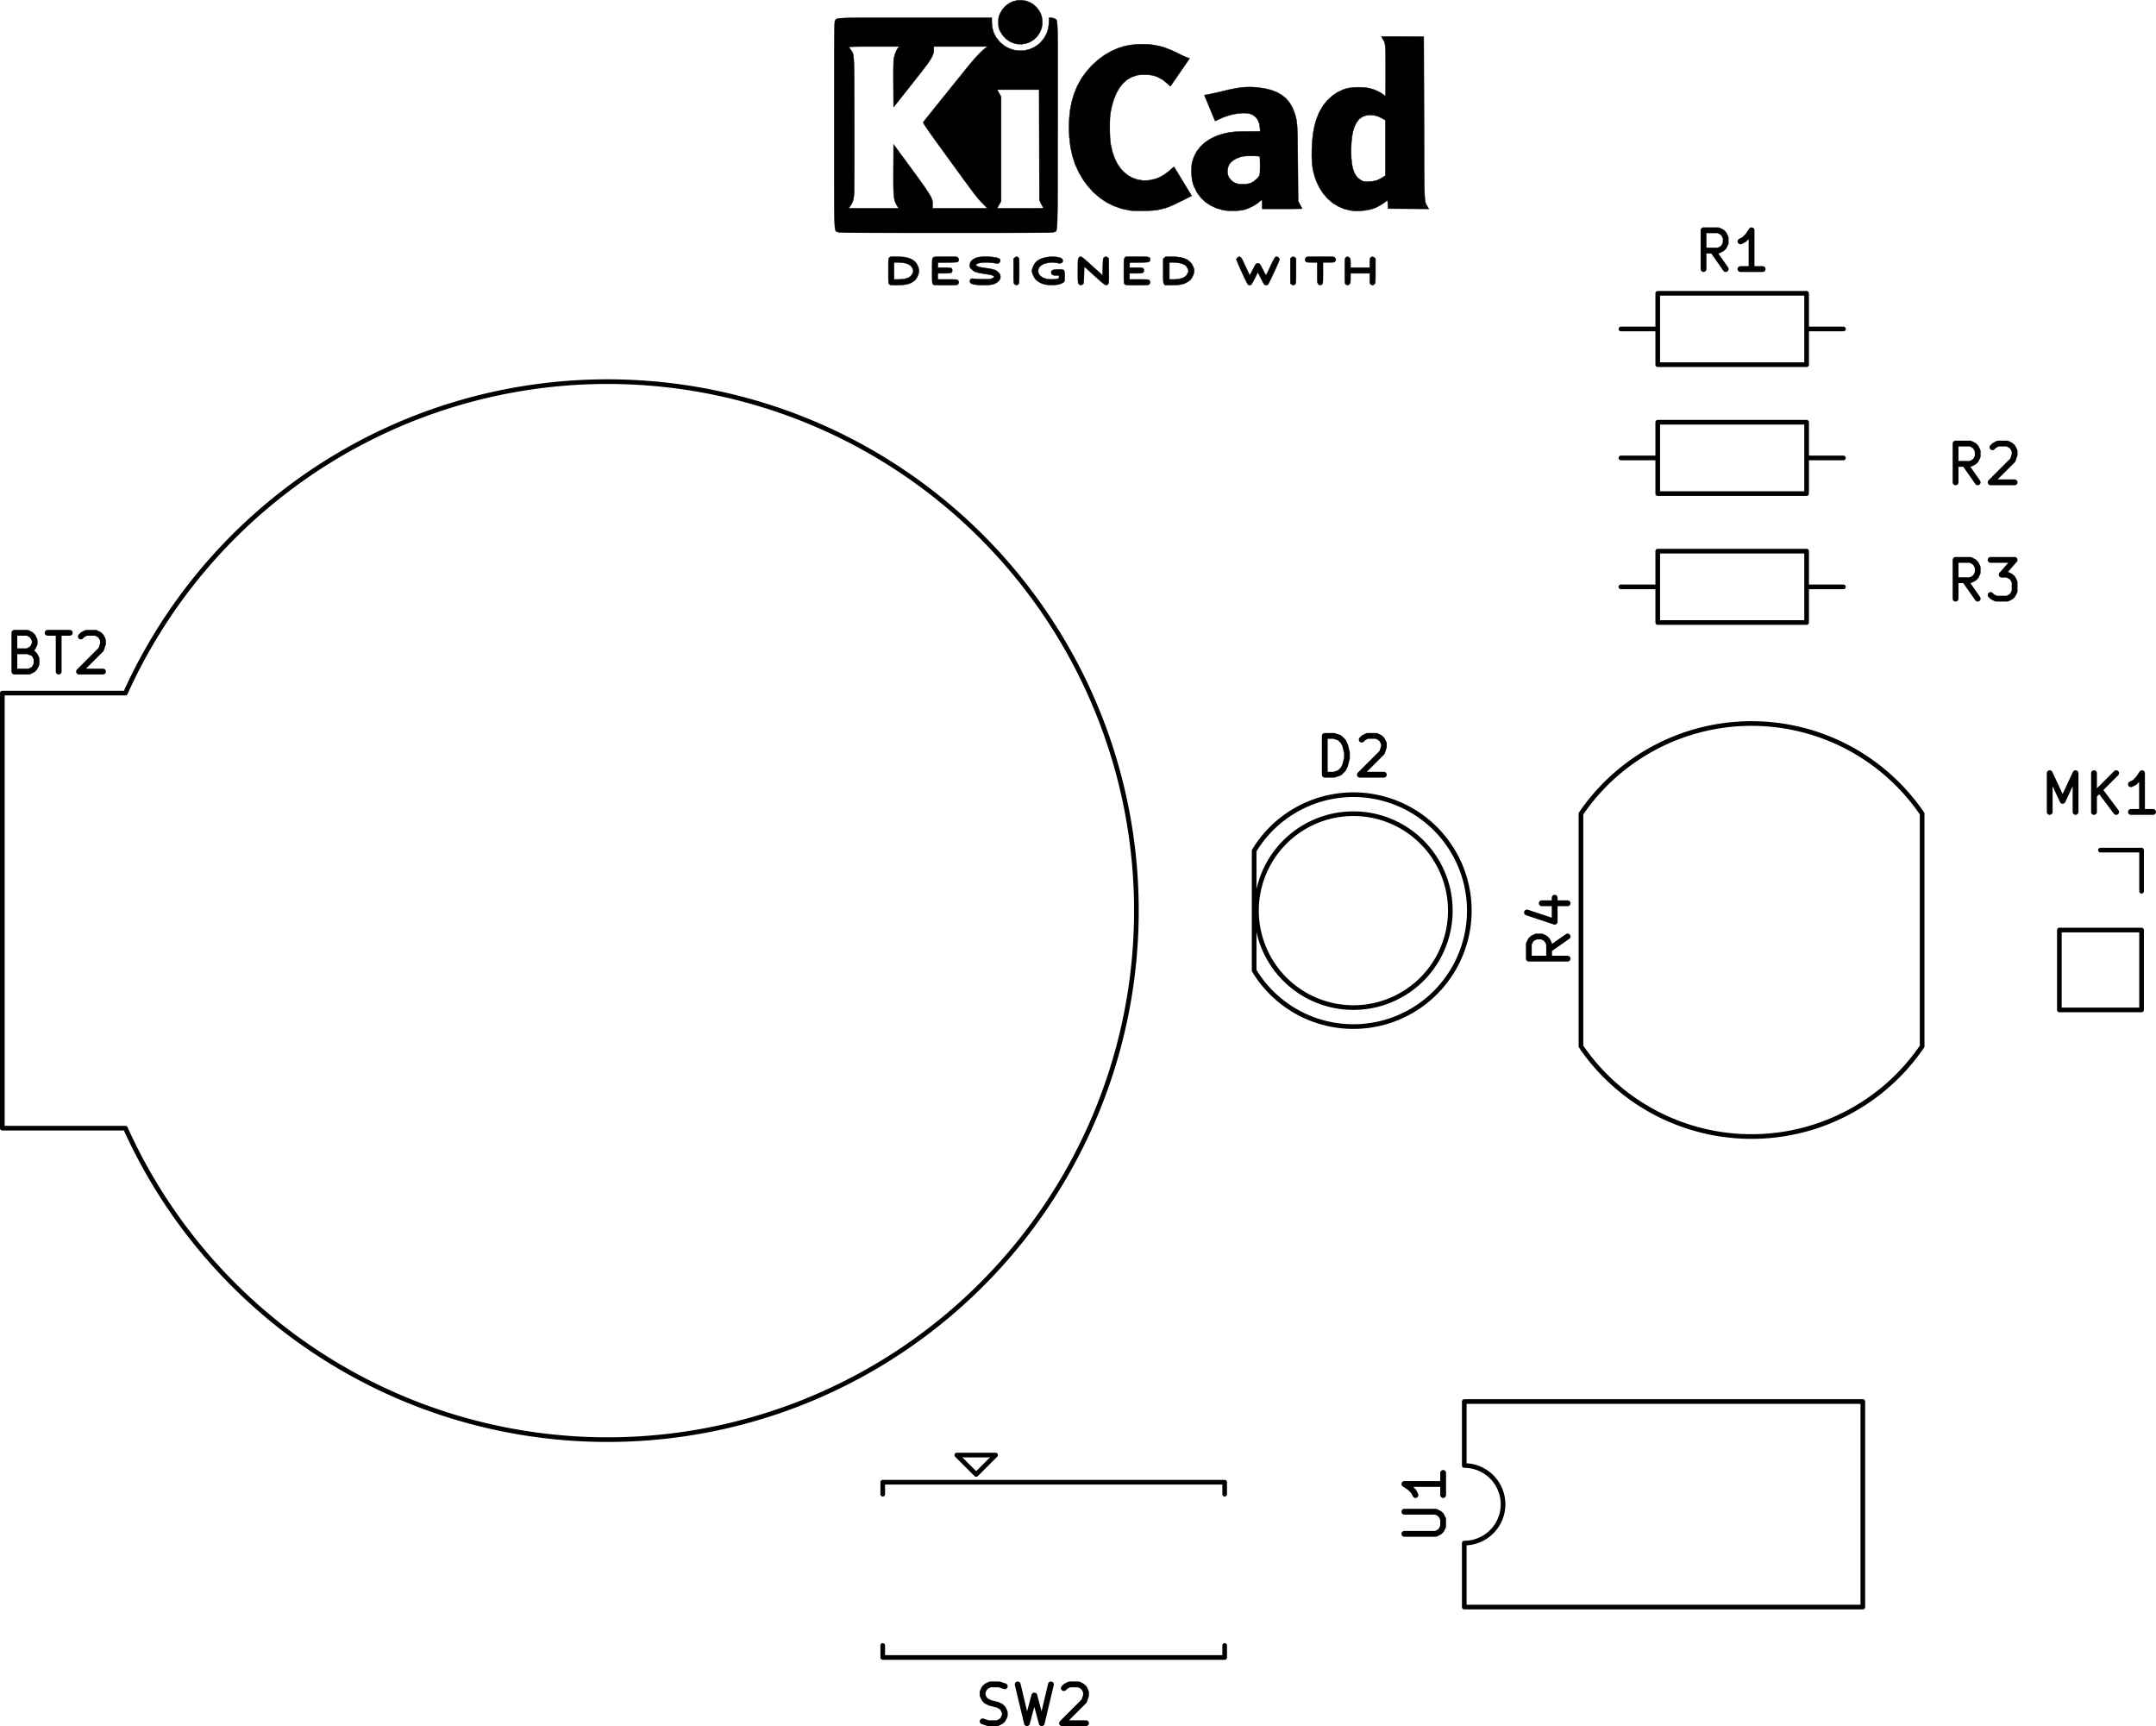 <svg version="1.1" xmlns="http://www.w3.org/2000/svg" xmlns:xlink="http://www.w3.org/1999/xlink" stroke-linecap="round" stroke-linejoin="round" stroke-width="0" fill-rule="evenodd" width="55.611mm" height="44.514mm" viewBox="131820.914 -108529.819 55611.228 44513.551" id="TRS9Trm_BeDRP84tSMlj"><g transform="translate(0,-172546.087) scale(1,-1)" fill="currentColor" stroke="currentColor"><path d="M 176333.333 -70954.819 176000 -70478.628 M 175761.905 -70954.819 175761.905 -69954.819 176142.857 -69954.819 176238.095 -70002.438 176285.714 -70050.057 176333.333 -70145.295 176333.333 -70288.152 176285.714 -70383.39 176238.095 -70431.009 176142.857 -70478.628 175761.905 -70478.628 M 177285.714 -70954.819 176714.286 -70954.819 M 177000 -70954.819 177000 -69954.819 176904.762 -70097.676 176809.524 -70192.914 176714.286 -70240.533 M 157166.667 -108407.2 157309.524 -108454.819 157547.619 -108454.819 157642.857 -108407.2 157690.476 -108359.58 157738.095 -108264.342 157738.095 -108169.104 157690.476 -108073.866 157642.857 -108026.247 157547.619 -107978.628 157357.143 -107931.009 157261.905 -107883.39 157214.286 -107835.771 157166.667 -107740.533 157166.667 -107645.295 157214.286 -107550.057 157261.905 -107502.438 157357.143 -107454.819 157595.238 -107454.819 157738.095 -107502.438 M 158071.429 -107454.819 158309.524 -108454.819 158500 -107740.533 158690.476 -108454.819 158928.572 -107454.819 M 159261.905 -107550.057 159309.524 -107502.438 159404.762 -107454.819 159642.857 -107454.819 159738.095 -107502.438 159785.714 -107550.057 159833.333 -107645.295 159833.333 -107740.533 159785.714 -107883.39 159214.286 -108454.819 159833.333 -108454.819 M 172254.819 -88166.666 171778.628 -88499.999 M 172254.819 -88738.094 171254.819 -88738.094 171254.819 -88357.142 171302.438 -88261.904 171350.057 -88214.285 171445.295 -88166.666 171588.152 -88166.666 171683.39 -88214.285 171731.009 -88261.904 171778.628 -88357.142 171778.628 -88738.094 M 171588.152 -87309.523 172254.819 -87309.523 M 171207.2 -87547.618 171921.485 -87785.713 171921.485 -87166.666 M 132525.199 -80811.009 132668.056 -80858.628 132715.675 -80906.247 132763.294 -81001.485 132763.294 -81144.342 132715.675 -81239.58 132668.056 -81287.2 132572.818 -81334.819 132191.866 -81334.819 132191.866 -80334.819 132525.199 -80334.819 132620.437 -80382.438 132668.056 -80430.057 132715.675 -80525.295 132715.675 -80620.533 132668.056 -80715.771 132620.437 -80763.39 132525.199 -80811.009 132191.866 -80811.009 M 133049.009 -80334.819 133620.437 -80334.819 M 133334.723 -81334.819 133334.723 -80334.819 M 133906.152 -80430.057 133953.771 -80382.438 134049.009 -80334.819 134287.104 -80334.819 134382.342 -80382.438 134429.961 -80430.057 134477.58 -80525.295 134477.58 -80620.533 134429.961 -80763.39 133858.533 -81334.819 134477.58 -81334.819 M 182833.333 -79454.819 182500 -78978.628 M 182261.905 -79454.819 182261.905 -78454.819 182642.857 -78454.819 182738.095 -78502.438 182785.714 -78550.057 182833.333 -78645.295 182833.333 -78788.152 182785.714 -78883.39 182738.095 -78931.009 182642.857 -78978.628 182261.905 -78978.628 M 183166.667 -78454.819 183785.714 -78454.819 183452.381 -78835.771 183595.238 -78835.771 183690.476 -78883.39 183738.095 -78931.009 183785.714 -79026.247 183785.714 -79264.342 183738.095 -79359.58 183690.476 -79407.2 183595.238 -79454.819 183309.524 -79454.819 183214.286 -79407.2 183166.667 -79359.58 M 168044.819 -103571.904 168854.342 -103571.904 168949.58 -103524.285 168997.2 -103476.666 169044.819 -103381.428 169044.819 -103190.952 168997.2 -103095.714 168949.58 -103048.095 168854.342 -103000.476 168044.819 -103000.476 M 169044.819 -102000.476 169044.819 -102571.904 M 169044.819 -102286.19 168044.819 -102286.19 168187.676 -102381.428 168282.914 -102476.666 168330.533 -102571.904 M 182833.333 -76454.819 182500 -75978.628 M 182261.905 -76454.819 182261.905 -75454.819 182642.857 -75454.819 182738.095 -75502.438 182785.714 -75550.057 182833.333 -75645.295 182833.333 -75788.152 182785.714 -75883.39 182738.095 -75931.009 182642.857 -75978.628 182261.905 -75978.628 M 183214.286 -75550.057 183261.905 -75502.438 183357.143 -75454.819 183595.238 -75454.819 183690.476 -75502.438 183738.095 -75550.057 183785.714 -75645.295 183785.714 -75740.533 183738.095 -75883.39 183166.667 -76454.819 183785.714 -76454.819 M 165991.905 -83994.819 165991.905 -82994.819 166230 -82994.819 166372.857 -83042.438 166468.095 -83137.676 166515.714 -83232.914 166563.333 -83423.39 166563.333 -83566.247 166515.714 -83756.723 166468.095 -83851.961 166372.857 -83947.2 166230 -83994.819 165991.905 -83994.819 M 166944.286 -83090.057 166991.905 -83042.438 167087.143 -82994.819 167325.238 -82994.819 167420.476 -83042.438 167468.095 -83090.057 167515.714 -83185.295 167515.714 -83280.533 167468.095 -83423.39 166896.667 -83994.819 167515.714 -83994.819 M 184690.476 -84954.819 184690.476 -83954.819 185023.809 -84669.104 185357.142 -83954.819 185357.142 -84954.819 M 185833.333 -84954.819 185833.333 -83954.819 M 186404.761 -84954.819 185976.19 -84383.39 M 186404.761 -83954.819 185833.333 -84526.247 M 187357.142 -84954.819 186785.714 -84954.819 M 187071.428 -84954.819 187071.428 -83954.819 186976.19 -84097.676 186880.952 -84192.914 186785.714 -84240.533" fill="none" stroke-width="150"/><path d="M 165200.322 -70642.069 165224.035 -70656.839 165250.686 -70678.419 165250.686 -70999.965 165250.601 -71094.022 165250.237 -71168.124 165249.432 -71224.896 165248.021 -71266.96 165245.841 -71296.94 165242.729 -71317.459 165238.522 -71331.141 165233.056 -71340.608 165229.18 -71345.274 165197.742 -71365.767 165161.941 -71364.931 165130.581 -71347.456 165103.93 -71325.876 165103.93 -70678.419 165130.581 -70656.839 165156.302 -70641.141 165177.308 -70635.259 165200.322 -70642.069" fill="none" stroke-width="10"/><path d="M 165200.322 -70642.069 165224.035 -70656.839 165250.686 -70678.419 165250.686 -70999.965 165250.601 -71094.022 165250.237 -71168.124 165249.432 -71224.896 165248.021 -71266.96 165245.841 -71296.94 165242.729 -71317.459 165238.522 -71331.141 165233.056 -71340.608 165229.18 -71345.274 165197.742 -71365.767 165161.941 -71364.931 165130.581 -71347.456 165103.93 -71325.876 165103.93 -70678.419 165130.581 -70656.839 165156.302 -70641.141 165177.308 -70635.259 165200.322 -70642.069"/><path d="M 158087.886 -70657.837 158094.466 -70665.41 158099.629 -70675.179 158103.544 -70689.763 158106.384 -70711.777 158108.321 -70743.84 158109.525 -70788.567 158110.169 -70848.577 158110.424 -70926.486 158110.463 -71002.148 158110.394 -71095.994 158110.07 -71169.881 158109.322 -71226.424 158107.976 -71268.241 158105.862 -71297.949 158102.808 -71318.165 158098.642 -71331.506 158093.192 -71340.59 158087.886 -71346.459 158054.882 -71366.139 158019.717 -71364.373 157988.253 -71342.909 157981.024 -71334.529 157975.374 -71324.806 157971.109 -71311.053 157968.035 -71290.581 157965.956 -71260.704 157964.678 -71218.733 157964.007 -71161.981 157963.749 -71087.759 157963.708 -71003.729 157963.708 -70690.677 157991.417 -70662.968 158025.571 -70639.655 158058.702 -70638.815 158087.886 -70657.837" fill="none" stroke-width="10"/><path d="M 158087.886 -70657.837 158094.466 -70665.41 158099.629 -70675.179 158103.544 -70689.763 158106.384 -70711.777 158108.321 -70743.84 158109.525 -70788.567 158110.169 -70848.577 158110.424 -70926.486 158110.463 -71002.148 158110.394 -71095.994 158110.07 -71169.881 158109.322 -71226.424 158107.976 -71268.241 158105.862 -71297.949 158102.808 -71318.165 158098.642 -71331.506 158093.192 -71340.59 158087.886 -71346.459 158054.882 -71366.139 158019.717 -71364.373 157988.253 -71342.909 157981.024 -71334.529 157975.374 -71324.806 157971.109 -71311.053 157968.035 -71290.581 157965.956 -71260.704 157964.678 -71218.733 157964.007 -71161.981 157963.749 -71087.759 157963.708 -71003.729 157963.708 -70690.677 157991.417 -70662.968 158025.571 -70639.655 158058.702 -70638.815 158087.886 -70657.837"/><path d="M 158273.921 -64036.49 158377.027 -64072.238 158473.022 -64128.507 158558.753 -64205.288 158631.07 -64302.573 158663.555 -64363.892 158691.668 -64449.66 158705.295 -64548.677 158703.786 -64650.471 158687.031 -64742.714 158641.237 -64855.432 158574.832 -64953.207 158491.191 -65034.115 158393.688 -65096.232 158285.7 -65137.634 158170.601 -65156.397 158051.766 -65150.598 157993.189 -65138.206 157879.028 -65093.797 157777.635 -65026.033 157691.455 -64937.001 157622.934 -64828.791 157617.136 -64816.973 157597.096 -64772.628 157584.513 -64735.28 157577.681 -64695.88 157574.895 -64645.381 157574.432 -64590.433 157575.197 -64524.415 157578.648 -64476.689 157586.523 -64438.103 157600.557 -64399.506 157617.88 -64361.426 157682.495 -64253.328 157762.066 -64165.803 157853.44 -64098.841 157953.464 -64052.436 158058.988 -64026.581 158166.858 -64021.268 158273.921 -64036.49" fill="none" stroke-width="10"/><path d="M 158273.921 -64036.49 158377.027 -64072.238 158473.022 -64128.507 158558.753 -64205.288 158631.07 -64302.573 158663.555 -64363.892 158691.668 -64449.66 158705.295 -64548.677 158703.786 -64650.471 158687.031 -64742.714 158641.237 -64855.432 158574.832 -64953.207 158491.191 -65034.115 158393.688 -65096.232 158285.7 -65137.634 158170.601 -65156.397 158051.766 -65150.598 157993.189 -65138.206 157879.028 -65093.797 157777.635 -65026.033 157691.455 -64937.001 157622.934 -64828.791 157617.136 -64816.973 157597.096 -64772.628 157584.513 -64735.28 157577.681 -64695.88 157574.895 -64645.381 157574.432 -64590.433 157575.197 -64524.415 157578.648 -64476.689 157586.523 -64438.103 157600.557 -64399.506 157617.88 -64361.426 157682.495 -64253.328 157762.066 -64165.803 157853.44 -64098.841 157953.464 -64052.436 158058.988 -64026.581 158166.858 -64021.268 158273.921 -64036.49"/><path d="M 165974.773 -70635.355 166053.48 -70635.734 166114.571 -70636.525 166160.525 -70637.862 166193.822 -70639.875 166216.944 -70642.698 166232.37 -70646.461 166242.579 -70651.297 166247.521 -70655.014 166273.165 -70687.55 166276.267 -70721.33 166260.419 -70752.018 166250.056 -70764.281 166238.904 -70772.642 166222.743 -70777.849 166197.35 -70780.649 166158.506 -70781.788 166101.988 -70782.013 166090.888 -70782.014 165944.952 -70782.014 165944.952 -71052.948 165944.856 -71138.346 165944.419 -71204.056 165943.42 -71252.966 165941.636 -71287.965 165938.845 -71311.941 165934.825 -71327.785 165929.353 -71338.383 165922.374 -71346.459 165889.442 -71366.304 165855.062 -71364.74 165823.884 -71342.098 165821.594 -71339.292 165814.137 -71328.684 165808.455 -71316.273 165804.309 -71299.042 165801.458 -71273.976 165799.662 -71238.059 165798.68 -71188.275 165798.272 -71121.609 165798.197 -71045.781 165798.197 -70782.014 165658.835 -70782.014 165599.03 -70781.61 165557.626 -70780.032 165530.456 -70776.739 165513.354 -70771.184 165502.151 -70762.823 165500.791 -70761.37 165484.433 -70728.131 165485.88 -70690.554 165504.686 -70657.837 165511.958 -70651.49 165521.335 -70646.458 165535.317 -70642.588 165556.404 -70639.729 165587.097 -70637.727 165629.897 -70636.431 165687.303 -70635.69 165761.818 -70635.35 165855.941 -70635.26 165875.968 -70635.259 165974.773 -70635.355" fill="none" stroke-width="10"/><path d="M 165974.773 -70635.355 166053.48 -70635.734 166114.571 -70636.525 166160.525 -70637.862 166193.822 -70639.875 166216.944 -70642.698 166232.37 -70646.461 166242.579 -70651.297 166247.521 -70655.014 166273.165 -70687.55 166276.267 -70721.33 166260.419 -70752.018 166250.056 -70764.281 166238.904 -70772.642 166222.743 -70777.849 166197.35 -70780.649 166158.506 -70781.788 166101.988 -70782.013 166090.888 -70782.014 165944.952 -70782.014 165944.952 -71052.948 165944.856 -71138.346 165944.419 -71204.056 165943.42 -71252.966 165941.636 -71287.965 165938.845 -71311.941 165934.825 -71327.785 165929.353 -71338.383 165922.374 -71346.459 165889.442 -71366.304 165855.062 -71364.74 165823.884 -71342.098 165821.594 -71339.292 165814.137 -71328.684 165808.455 -71316.273 165804.309 -71299.042 165801.458 -71273.976 165799.662 -71238.059 165798.68 -71188.275 165798.272 -71121.609 165798.197 -71045.781 165798.197 -70782.014 165658.835 -70782.014 165599.03 -70781.61 165557.626 -70780.032 165530.456 -70776.739 165513.354 -70771.184 165502.151 -70762.823 165500.791 -70761.37 165484.433 -70728.131 165485.88 -70690.554 165504.686 -70657.837 165511.958 -70651.49 165521.335 -70646.458 165535.317 -70642.588 165556.404 -70639.729 165587.097 -70637.727 165629.897 -70636.431 165687.303 -70635.69 165761.818 -70635.35 165855.941 -70635.26 165875.968 -70635.259 165974.773 -70635.355"/><path d="M 167240.531 -70640.725 167271.91 -70662.968 167299.619 -70690.677 167299.619 -71000.112 167299.546 -71091.991 167299.203 -71164.032 167298.4 -71218.972 167296.949 -71259.552 167294.66 -71288.509 167291.344 -71308.583 167286.813 -71322.513 167280.877 -71333.037 167276.222 -71339.292 167245.491 -71363.865 167210.204 -71366.533 167177.953 -71351.463 167167.296 -71342.566 167160.172 -71330.749 167155.875 -71311.718 167153.699 -71281.184 167152.936 -71234.854 167152.863 -71199.063 167152.863 -71064.237 166656.152 -71064.237 166656.152 -71186.892 166655.639 -71242.979 166653.584 -71281.525 166649.216 -71307.553 166641.764 -71326.089 166632.755 -71339.292 166601.852 -71363.796 166566.904 -71366.698 166533.446 -71349.281 166524.312 -71340.151 166517.86 -71328.047 166513.605 -71309.193 166511.06 -71279.812 166509.737 -71236.129 166509.151 -71174.367 166509.083 -71160.192 166508.599 -71043.823 166508.349 -70947.919 166508.431 -70870.369 166508.939 -70809.061 166509.97 -70761.882 166511.621 -70726.722 166513.987 -70701.468 166517.165 -70684.009 166521.252 -70672.233 166526.342 -70664.027 166531.974 -70657.837 166563.836 -70638.036 166597.065 -70640.725 166628.443 -70662.968 166641.141 -70677.318 166649.234 -70693.17 166653.75 -70715.746 166655.714 -70750.27 166656.152 -70801.968 166656.152 -70917.481 167152.863 -70917.481 167152.863 -70798.948 167153.37 -70744.34 167155.406 -70707.467 167159.743 -70683.499 167167.155 -70667.607 167175.441 -70657.837 167207.302 -70638.036 167240.531 -70640.725" fill="none" stroke-width="10"/><path d="M 167240.531 -70640.725 167271.91 -70662.968 167299.619 -70690.677 167299.619 -71000.112 167299.546 -71091.991 167299.203 -71164.032 167298.4 -71218.972 167296.949 -71259.552 167294.66 -71288.509 167291.344 -71308.583 167286.813 -71322.513 167280.877 -71333.037 167276.222 -71339.292 167245.491 -71363.865 167210.204 -71366.533 167177.953 -71351.463 167167.296 -71342.566 167160.172 -71330.749 167155.875 -71311.718 167153.699 -71281.184 167152.936 -71234.854 167152.863 -71199.063 167152.863 -71064.237 166656.152 -71064.237 166656.152 -71186.892 166655.639 -71242.979 166653.584 -71281.525 166649.216 -71307.553 166641.764 -71326.089 166632.755 -71339.292 166601.852 -71363.796 166566.904 -71366.698 166533.446 -71349.281 166524.312 -71340.151 166517.86 -71328.047 166513.605 -71309.193 166511.06 -71279.812 166509.737 -71236.129 166509.151 -71174.367 166509.083 -71160.192 166508.599 -71043.823 166508.349 -70947.919 166508.431 -70870.369 166508.939 -70809.061 166509.97 -70761.882 166511.621 -70726.722 166513.987 -70701.468 166517.165 -70684.009 166521.252 -70672.233 166526.342 -70664.027 166531.974 -70657.837 166563.836 -70638.036 166597.065 -70640.725 166628.443 -70662.968 166641.141 -70677.318 166649.234 -70693.17 166653.75 -70715.746 166655.714 -70750.27 166656.152 -70801.968 166656.152 -70917.481 167152.863 -70917.481 167152.863 -70798.948 167153.37 -70744.34 167155.406 -70707.467 167159.743 -70683.499 167167.155 -70667.607 167175.441 -70657.837 167207.302 -70638.036 167240.531 -70640.725"/><path d="M 162030.017 -70635.467 162158.996 -70639.828 162268.699 -70653.053 162360.934 -70675.933 162437.51 -70709.262 162500.235 -70753.83 162550.92 -70810.428 162591.371 -70879.85 162592.167 -70881.543 162616.309 -70943.675 162624.911 -70998.701 162617.939 -71054.079 162595.362 -71117.265 162591.08 -71126.881 162561.88 -71183.158 162529.064 -71226.643 162486.71 -71263.609 162428.898 -71300.327 162425.539 -71302.244 162375.212 -71326.419 162318.329 -71344.474 162251.235 -71357.031 162170.273 -71364.714 162071.79 -71368.145 162036.994 -71368.443 161871.302 -71369.037 161847.905 -71339.292 161840.965 -71329.511 161835.55 -71318.089 161831.473 -71302.287 161828.545 -71279.367 161826.575 -71246.588 161825.933 -71222.281 161825.376 -71201.213 161824.758 -71140.503 161824.533 -71061.718 161824.508 -71000.112 161824.508 -70782.014 161982.552 -70782.014 161982.552 -71222.281 162076.434 -71222.281 162131.372 -71220.675 162187.768 -71216.447 162234.053 -71210.484 162236.847 -71209.982 162319.056 -71187.928 162382.822 -71154.792 162430.16 -71109.039 162463.09 -71049.131 162468.816 -71033.253 162474.429 -71008.525 162471.999 -70984.094 162460.175 -70951.592 162453.048 -70935.626 162429.708 -70893.198 162401.588 -70863.432 162370.648 -70842.703 162308.674 -70815.729 162229.359 -70796.19 162136.961 -70784.938 162070.041 -70782.462 161982.552 -70782.014 161824.508 -70782.014 161824.508 -70690.677 161852.217 -70662.968 161864.514 -70651.736 161877.811 -70644.045 161896.38 -70639.232 161924.494 -70636.638 161966.425 -70635.602 162026.445 -70635.462 162030.017 -70635.467" fill="none" stroke-width="10"/><path d="M 162030.017 -70635.467 162158.996 -70639.828 162268.699 -70653.053 162360.934 -70675.933 162437.51 -70709.262 162500.235 -70753.83 162550.92 -70810.428 162591.371 -70879.85 162592.167 -70881.543 162616.309 -70943.675 162624.911 -70998.701 162617.939 -71054.079 162595.362 -71117.265 162591.08 -71126.881 162561.88 -71183.158 162529.064 -71226.643 162486.71 -71263.609 162428.898 -71300.327 162425.539 -71302.244 162375.212 -71326.419 162318.329 -71344.474 162251.235 -71357.031 162170.273 -71364.714 162071.79 -71368.145 162036.994 -71368.443 161871.302 -71369.037 161847.905 -71339.292 161840.965 -71329.511 161835.55 -71318.089 161831.473 -71302.287 161828.545 -71279.367 161826.575 -71246.588 161825.933 -71222.281 161825.376 -71201.213 161824.758 -71140.503 161824.533 -71061.718 161824.508 -71000.112 161824.508 -70782.014 161982.552 -70782.014 161982.552 -71222.281 162076.434 -71222.281 162131.372 -71220.675 162187.768 -71216.447 162234.053 -71210.484 162236.847 -71209.982 162319.056 -71187.928 162382.822 -71154.792 162430.16 -71109.039 162463.09 -71049.131 162468.816 -71033.253 162474.429 -71008.525 162471.999 -70984.094 162460.175 -70951.592 162453.048 -70935.626 162429.708 -70893.198 162401.588 -70863.432 162370.648 -70842.703 162308.674 -70815.729 162229.359 -70796.19 162136.961 -70784.938 162070.041 -70782.462 161982.552 -70782.014 161824.508 -70782.014 161824.508 -70690.677 161852.217 -70662.968 161864.514 -70651.736 161877.811 -70644.045 161896.38 -70639.232 161924.494 -70636.638 161966.425 -70635.602 162026.445 -70635.462 162030.017 -70635.467"/><path d="M 154890.337 -70635.258 154929.819 -70635.659 155045.508 -70638.451 155142.397 -70646.742 155223.789 -70661.424 155292.985 -70683.385 155353.288 -70713.514 155408 -70752.702 155427.541 -70769.724 155459.958 -70809.555 155489.188 -70863.605 155511.717 -70923.515 155524.029 -70980.931 155525.308 -71002.148 155517.291 -71060.961 155495.809 -71125.205 155464.709 -71186.013 155427.842 -71234.522 155421.854 -71240.374 155371.129 -71281.513 155315.583 -71313.627 155252.012 -71337.557 155177.214 -71354.145 155087.986 -71364.233 154981.126 -71368.661 154932.18 -71369.037 154869.946 -71368.737 154826.18 -71367.484 154796.777 -71364.746 154777.629 -71359.993 154764.631 -71352.693 154757.663 -71346.459 154751.082 -71338.886 154745.92 -71329.116 154742.005 -71314.532 154739.165 -71292.518 154737.228 -71260.456 154736.2 -71222.281 154881.841 -71222.281 154974.974 -71222.196 155031.015 -71220.588 155089.709 -71216.448 155138.68 -71210.656 155140.17 -71210.418 155219.316 -71191.282 155280.706 -71161.479 155327.403 -71119.07 155357.073 -71073.153 155375.355 -71022.218 155373.937 -70974.392 155352.72 -70923.125 155311.219 -70870.091 155253.71 -70830.792 155178.958 -70804.523 155129 -70795.227 155072.292 -70788.699 155012.189 -70783.974 154961.069 -70782.009 154958.041 -70782 154881.841 -70782.014 154881.841 -71222.281 154736.2 -71222.281 154736.024 -71215.728 154735.38 -71155.718 154735.125 -71077.809 154735.086 -71002.148 154734.838 -70901.233 154734.891 -70820.619 154735.851 -70782.014 154736.448 -70758.043 154740.71 -70711.247 154748.878 -70677.97 154762.152 -70655.951 154781.734 -70642.931 154808.825 -70636.649 154844.626 -70634.845 154890.337 -70635.258" fill="none" stroke-width="10"/><path d="M 154890.337 -70635.258 154929.819 -70635.659 155045.508 -70638.451 155142.397 -70646.742 155223.789 -70661.424 155292.985 -70683.385 155353.288 -70713.514 155408 -70752.702 155427.541 -70769.724 155459.958 -70809.555 155489.188 -70863.605 155511.717 -70923.515 155524.029 -70980.931 155525.308 -71002.148 155517.291 -71060.961 155495.809 -71125.205 155464.709 -71186.013 155427.842 -71234.522 155421.854 -71240.374 155371.129 -71281.513 155315.583 -71313.627 155252.012 -71337.557 155177.214 -71354.145 155087.986 -71364.233 154981.126 -71368.661 154932.18 -71369.037 154869.946 -71368.737 154826.18 -71367.484 154796.777 -71364.746 154777.629 -71359.993 154764.631 -71352.693 154757.663 -71346.459 154751.082 -71338.886 154745.92 -71329.116 154742.005 -71314.532 154739.165 -71292.518 154737.228 -71260.456 154736.2 -71222.281 154881.841 -71222.281 154974.974 -71222.196 155031.015 -71220.588 155089.709 -71216.448 155138.68 -71210.656 155140.17 -71210.418 155219.316 -71191.282 155280.706 -71161.479 155327.403 -71119.07 155357.073 -71073.153 155375.355 -71022.218 155373.937 -70974.392 155352.72 -70923.125 155311.219 -70870.091 155253.71 -70830.792 155178.958 -70804.523 155129 -70795.227 155072.292 -70788.699 155012.189 -70783.974 154961.069 -70782.009 154958.041 -70782 154881.841 -70782.014 154881.841 -71222.281 154736.2 -71222.281 154736.024 -71215.728 154735.38 -71155.718 154735.125 -71077.809 154735.086 -71002.148 154734.838 -70901.233 154734.891 -70820.619 154735.851 -70782.014 154736.448 -70758.043 154740.71 -70711.247 154748.878 -70677.97 154762.152 -70655.951 154781.734 -70642.931 154808.825 -70636.649 154844.626 -70634.845 154890.337 -70635.258"/><path d="M 159711.594 -70639.64 159735.16 -70653.465 159765.973 -70676.073 159805.63 -70708.53 159855.728 -70751.9 159917.865 -70807.25 159993.636 -70875.643 160080.374 -70954.276 160260.997 -71118.07 160266.641 -70898.221 160268.679 -70822.543 160270.645 -70766.186 160272.974 -70725.898 160276.102 -70698.427 160280.463 -70680.521 160286.492 -70668.929 160294.624 -70660.4 160298.936 -70656.815 160333.467 -70637.862 160366.325 -70640.633 160392.39 -70656.825 160419.041 -70678.391 160422.356 -70993.343 160423.273 -71085.971 160423.74 -71158.736 160423.595 -71214.353 160422.676 -71255.534 160420.821 -71284.995 160417.869 -71305.447 160413.658 -71319.605 160408.026 -71330.183 160401.781 -71338.666 160388.269 -71354.399 160374.825 -71364.828 160359.584 -71368.831 160340.682 -71365.286 160316.253 -71353.071 160284.435 -71331.063 160243.36 -71298.141 160191.166 -71253.183 160125.986 -71195.067 160052.152 -71128.291 159786.863 -70887.65 159781.219 -71106.781 159779.177 -71182.32 159777.206 -71238.546 159774.869 -71278.716 159771.727 -71306.088 159767.344 -71323.92 159761.284 -71335.471 159753.108 -71343.999 159748.924 -71347.474 159711.943 -71366.564 159677 -71363.685 159646.572 -71339.292 159639.611 -71329.478 159634.185 -71318.018 159630.105 -71302.16 159627.179 -71279.155 159625.216 -71246.254 159624.025 -71200.708 159623.416 -71139.765 159623.197 -71060.678 159623.174 -71002.148 159623.248 -70910.599 159623.595 -70838.879 159624.407 -70784.237 159625.875 -70743.924 159628.189 -70715.19 159631.541 -70695.285 159636.12 -70681.46 159642.119 -70670.964 159646.572 -70665.003 159657.858 -70650.883 159668.407 -70640.221 159679.815 -70634.084 159693.678 -70633.535 159711.594 -70639.64" fill="none" stroke-width="10"/><path d="M 159711.594 -70639.64 159735.16 -70653.465 159765.973 -70676.073 159805.63 -70708.53 159855.728 -70751.9 159917.865 -70807.25 159993.636 -70875.643 160080.374 -70954.276 160260.997 -71118.07 160266.641 -70898.221 160268.679 -70822.543 160270.645 -70766.186 160272.974 -70725.898 160276.102 -70698.427 160280.463 -70680.521 160286.492 -70668.929 160294.624 -70660.4 160298.936 -70656.815 160333.467 -70637.862 160366.325 -70640.633 160392.39 -70656.825 160419.041 -70678.391 160422.356 -70993.343 160423.273 -71085.971 160423.74 -71158.736 160423.595 -71214.353 160422.676 -71255.534 160420.821 -71284.995 160417.869 -71305.447 160413.658 -71319.605 160408.026 -71330.183 160401.781 -71338.666 160388.269 -71354.399 160374.825 -71364.828 160359.584 -71368.831 160340.682 -71365.286 160316.253 -71353.071 160284.435 -71331.063 160243.36 -71298.141 160191.166 -71253.183 160125.986 -71195.067 160052.152 -71128.291 159786.863 -70887.65 159781.219 -71106.781 159779.177 -71182.32 159777.206 -71238.546 159774.869 -71278.716 159771.727 -71306.088 159767.344 -71323.92 159761.284 -71335.471 159753.108 -71343.999 159748.924 -71347.474 159711.943 -71366.564 159677 -71363.685 159646.572 -71339.292 159639.611 -71329.478 159634.185 -71318.018 159630.105 -71302.16 159627.179 -71279.155 159625.216 -71246.254 159624.025 -71200.708 159623.416 -71139.765 159623.197 -71060.678 159623.174 -71002.148 159623.248 -70910.599 159623.595 -70838.879 159624.407 -70784.237 159625.875 -70743.924 159628.189 -70715.19 159631.541 -70695.285 159636.12 -70681.46 159642.119 -70670.964 159646.572 -70665.003 159657.858 -70650.883 159668.407 -70640.221 159679.815 -70634.084 159693.678 -70633.535 159711.594 -70639.64"/><path d="M 159061.627 -70640.791 159130.143 -70652.287 159182.765 -70670.159 159217 -70693.691 159226.329 -70707.116 159235.815 -70738.34 159229.431 -70766.587 159209.278 -70793.374 159177.963 -70805.905 159132.525 -70804.888 159097.382 -70798.098 159019.289 -70785.163 158939.482 -70783.934 158850.153 -70794.433 158825.479 -70798.882 158742.417 -70822.3 158677.435 -70857.137 158631.247 -70902.796 158604.563 -70958.686 158599.045 -70987.58 158602.657 -71046.204 158625.979 -71098.071 158666.884 -71142.17 158723.249 -71177.491 158792.948 -71203.021 158873.856 -71217.751 158963.848 -71220.67 159060.798 -71210.767 159066.272 -71209.833 159104.833 -71202.651 159126.214 -71195.713 159135.481 -71185.419 159137.702 -71168.168 159137.752 -71159.033 159137.752 -71120.681 159069.277 -71120.681 159008.808 -71116.539 158967.543 -71103.339 158943.533 -71079.922 158934.831 -71045.128 158934.725 -71040.586 158939.816 -71010.846 158957.275 -70989.611 158989.769 -70975.558 159039.965 -70967.365 159088.585 -70964.353 159159.252 -70962.625 159210.51 -70965.262 159245.469 -70974.992 159267.238 -70994.545 159278.928 -71026.648 159283.648 -71074.03 159284.508 -71136.263 159283.099 -71205.727 159278.86 -71252.978 159271.772 -71278.204 159270.397 -71280.18 159231.48 -71311.7 159174.422 -71336.662 159102.839 -71354.532 159020.35 -71364.778 158930.569 -71366.865 158837.116 -71360.26 158782.152 -71352.148 158695.942 -71327.746 158615.816 -71287.854 158548.731 -71236.079 158538.535 -71225.731 158505.406 -71182.227 158475.514 -71128.31 158452.351 -71071.784 158439.41 -71020.451 158437.85 -71000.736 158444.49 -70959.611 158462.14 -70908.444 158487.411 -70854.586 158516.919 -70805.387 158542.989 -70772.526 158603.943 -70723.644 158682.739 -70684.737 158776.551 -70656.686 158882.558 -70640.371 158979.708 -70636.384 159061.627 -70640.791" fill="none" stroke-width="10"/><path d="M 159061.627 -70640.791 159130.143 -70652.287 159182.765 -70670.159 159217 -70693.691 159226.329 -70707.116 159235.815 -70738.34 159229.431 -70766.587 159209.278 -70793.374 159177.963 -70805.905 159132.525 -70804.888 159097.382 -70798.098 159019.289 -70785.163 158939.482 -70783.934 158850.153 -70794.433 158825.479 -70798.882 158742.417 -70822.3 158677.435 -70857.137 158631.247 -70902.796 158604.563 -70958.686 158599.045 -70987.58 158602.657 -71046.204 158625.979 -71098.071 158666.884 -71142.17 158723.249 -71177.491 158792.948 -71203.021 158873.856 -71217.751 158963.848 -71220.67 159060.798 -71210.767 159066.272 -71209.833 159104.833 -71202.651 159126.214 -71195.713 159135.481 -71185.419 159137.702 -71168.168 159137.752 -71159.033 159137.752 -71120.681 159069.277 -71120.681 159008.808 -71116.539 158967.543 -71103.339 158943.533 -71079.922 158934.831 -71045.128 158934.725 -71040.586 158939.816 -71010.846 158957.275 -70989.611 158989.769 -70975.558 159039.965 -70967.365 159088.585 -70964.353 159159.252 -70962.625 159210.51 -70965.262 159245.469 -70974.992 159267.238 -70994.545 159278.928 -71026.648 159283.648 -71074.03 159284.508 -71136.263 159283.099 -71205.727 159278.86 -71252.978 159271.772 -71278.204 159270.397 -71280.18 159231.48 -71311.7 159174.422 -71336.662 159102.839 -71354.532 159020.35 -71364.778 158930.569 -71366.865 158837.116 -71360.26 158782.152 -71352.148 158695.942 -71327.746 158615.816 -71287.854 158548.731 -71236.079 158538.535 -71225.731 158505.406 -71182.227 158475.514 -71128.31 158452.351 -71071.784 158439.41 -71020.451 158437.85 -71000.736 158444.49 -70959.611 158462.14 -70908.444 158487.411 -70854.586 158516.919 -70805.387 158542.989 -70772.526 158603.943 -70723.644 158682.739 -70684.737 158776.551 -70656.686 158882.558 -70640.371 158979.708 -70636.384 159061.627 -70640.791"/><path d="M 161242.051 -70635.452 161318.409 -70636.366 161376.925 -70638.503 161419.963 -70642.367 161449.891 -70648.459 161469.076 -70657.282 161479.884 -70669.338 161484.681 -70685.131 161485.835 -70705.162 161485.841 -70707.527 161484.839 -70730.184 161480.104 -70747.695 161469.041 -70760.766 161449.056 -70770.105 161417.554 -70776.419 161371.94 -70780.414 161309.621 -70782.798 161228.001 -70784.278 161202.985 -70784.606 160960.908 -70787.659 160957.522 -70852.57 160954.137 -70917.481 161122.284 -70917.481 161187.974 -70917.723 161234.88 -70918.748 161266.791 -70921.003 161287.499 -70924.934 161300.792 -70930.99 161310.463 -70939.616 161310.525 -70939.685 161328.064 -70973.304 161327.43 -71009.64 161309.022 -71040.615 161305.379 -71043.799 161292.449 -71052.004 161274.732 -71057.713 161248.278 -71061.354 161209.14 -71063.359 161153.37 -71064.156 161117.702 -71064.237 160955.263 -71064.237 160955.263 -71222.281 161201.869 -71222.281 161283.288 -71222.423 161345.118 -71223.006 161390.345 -71224.26 161421.956 -71226.419 161442.939 -71229.715 161456.281 -71234.381 161464.969 -71240.649 161467.158 -71242.925 161483.322 -71274.472 161484.505 -71310.36 161471.244 -71341.477 161460.751 -71351.463 161449.837 -71356.961 161432.925 -71361.214 161407.341 -71364.372 161370.409 -71366.584 161319.454 -71367.998 161251.802 -71368.764 161164.777 -71369.03 161145.102 -71369.037 161056.619 -71368.979 160987.935 -71368.659 160936.272 -71367.859 160898.853 -71366.359 160872.898 -71363.941 160855.63 -71360.386 160844.27 -71355.474 160836.04 -71348.987 160831.525 -71344.33 160824.729 -71336.081 160819.42 -71325.861 160815.414 -71310.992 160812.529 -71288.794 160810.582 -71256.585 160809.389 -71211.688 160808.769 -71151.42 160808.537 -71073.103 160808.508 -71007.186 160808.579 -70914.82 160808.916 -70842.309 160809.706 -70786.929 160811.134 -70745.957 160813.387 -70716.67 160816.651 -70696.345 160821.112 -70682.258 160826.956 -70671.687 160831.905 -70665.003 160855.302 -70635.259 161145.482 -70635.259 161242.051 -70635.452" fill="none" stroke-width="10"/><path d="M 161242.051 -70635.452 161318.409 -70636.366 161376.925 -70638.503 161419.963 -70642.367 161449.891 -70648.459 161469.076 -70657.282 161479.884 -70669.338 161484.681 -70685.131 161485.835 -70705.162 161485.841 -70707.527 161484.839 -70730.184 161480.104 -70747.695 161469.041 -70760.766 161449.056 -70770.105 161417.554 -70776.419 161371.94 -70780.414 161309.621 -70782.798 161228.001 -70784.278 161202.985 -70784.606 160960.908 -70787.659 160957.522 -70852.57 160954.137 -70917.481 161122.284 -70917.481 161187.974 -70917.723 161234.88 -70918.748 161266.791 -70921.003 161287.499 -70924.934 161300.792 -70930.99 161310.463 -70939.616 161310.525 -70939.685 161328.064 -70973.304 161327.43 -71009.64 161309.022 -71040.615 161305.379 -71043.799 161292.449 -71052.004 161274.732 -71057.713 161248.278 -71061.354 161209.14 -71063.359 161153.37 -71064.156 161117.702 -71064.237 160955.263 -71064.237 160955.263 -71222.281 161201.869 -71222.281 161283.288 -71222.423 161345.118 -71223.006 161390.345 -71224.26 161421.956 -71226.419 161442.939 -71229.715 161456.281 -71234.381 161464.969 -71240.649 161467.158 -71242.925 161483.322 -71274.472 161484.505 -71310.36 161471.244 -71341.477 161460.751 -71351.463 161449.837 -71356.961 161432.925 -71361.214 161407.341 -71364.372 161370.409 -71366.584 161319.454 -71367.998 161251.802 -71368.764 161164.777 -71369.03 161145.102 -71369.037 161056.619 -71368.979 160987.935 -71368.659 160936.272 -71367.859 160898.853 -71366.359 160872.898 -71363.941 160855.63 -71360.386 160844.27 -71355.474 160836.04 -71348.987 160831.525 -71344.33 160824.729 -71336.081 160819.42 -71325.861 160815.414 -71310.992 160812.529 -71288.794 160810.582 -71256.585 160809.389 -71211.688 160808.769 -71151.42 160808.537 -71073.103 160808.508 -71007.186 160808.579 -70914.82 160808.916 -70842.309 160809.706 -70786.929 160811.134 -70745.957 160813.387 -70716.67 160816.651 -70696.345 160821.112 -70682.258 160826.956 -70671.687 160831.905 -70665.003 160855.302 -70635.259 161145.482 -70635.259 161242.051 -70635.452"/><path d="M 156298.914 -70635.338 156368.322 -70635.71 156420.711 -70636.577 156458.861 -70638.138 156485.549 -70640.595 156503.555 -70644.149 156515.659 -70649.002 156524.639 -70655.353 156527.89 -70658.276 156547.665 -70689.334 156551.226 -70725.02 156538.217 -70756.702 156532.202 -70763.105 156522.473 -70769.313 156506.807 -70774.102 156482.3 -70777.706 156446.047 -70780.356 156395.143 -70782.287 156326.682 -70783.731 156264.091 -70784.61 156016.374 -70787.659 156012.989 -70852.57 156009.603 -70917.481 156177.75 -70917.481 156250.749 -70918.111 156304.191 -70920.745 156341.08 -70926.501 156364.42 -70936.496 156377.214 -70951.848 156382.466 -70973.674 156383.263 -70993.93 156380.785 -71018.784 156371.431 -71037.098 156352.325 -71049.829 156320.59 -71057.933 156273.349 -71062.368 156207.725 -71064.091 156171.907 -71064.237 156010.73 -71064.237 156010.73 -71222.281 156259.086 -71222.281 156340.495 -71222.394 156402.366 -71222.904 156447.74 -71224.062 156479.654 -71226.122 156501.149 -71229.338 156515.265 -71233.964 156525.04 -71240.251 156530.019 -71244.859 156547.098 -71271.752 156552.597 -71295.659 156544.745 -71324.859 156530.019 -71346.459 156522.162 -71353.258 156512.02 -71358.538 156496.864 -71362.49 156473.967 -71365.305 156440.599 -71367.174 156394.033 -71368.29 156331.541 -71368.843 156250.394 -71369.025 156208.286 -71369.037 156118.11 -71368.957 156047.784 -71368.59 155994.579 -71367.744 155955.768 -71366.228 155928.621 -71363.851 155910.41 -71360.421 155898.408 -71355.746 155889.886 -71349.636 155886.552 -71346.459 155879.953 -71338.862 155874.781 -71329.062 155870.862 -71314.431 155868.024 -71292.344 155866.093 -71260.174 155864.896 -71215.295 155864.26 -71155.081 155864.011 -71076.905 155863.974 -71004.115 155864.008 -70910.899 155864.243 -70837.623 155864.878 -70781.65 155866.114 -70740.343 155868.152 -70711.064 155871.191 -70691.176 155875.431 -70678.042 155881.073 -70669.024 155888.317 -70661.485 155890.102 -70659.804 155898.763 -70652.364 155908.826 -70646.601 155923.083 -70642.304 155944.325 -70639.256 155975.344 -70637.243 156018.931 -70636.052 156077.877 -70635.467 156154.974 -70635.275 156209.707 -70635.259 156298.914 -70635.338" fill="none" stroke-width="10"/><path d="M 156298.914 -70635.338 156368.322 -70635.71 156420.711 -70636.577 156458.861 -70638.138 156485.549 -70640.595 156503.555 -70644.149 156515.659 -70649.002 156524.639 -70655.353 156527.89 -70658.276 156547.665 -70689.334 156551.226 -70725.02 156538.217 -70756.702 156532.202 -70763.105 156522.473 -70769.313 156506.807 -70774.102 156482.3 -70777.706 156446.047 -70780.356 156395.143 -70782.287 156326.682 -70783.731 156264.091 -70784.61 156016.374 -70787.659 156012.989 -70852.57 156009.603 -70917.481 156177.75 -70917.481 156250.749 -70918.111 156304.191 -70920.745 156341.08 -70926.501 156364.42 -70936.496 156377.214 -70951.848 156382.466 -70973.674 156383.263 -70993.93 156380.785 -71018.784 156371.431 -71037.098 156352.325 -71049.829 156320.59 -71057.933 156273.349 -71062.368 156207.725 -71064.091 156171.907 -71064.237 156010.73 -71064.237 156010.73 -71222.281 156259.086 -71222.281 156340.495 -71222.394 156402.366 -71222.904 156447.74 -71224.062 156479.654 -71226.122 156501.149 -71229.338 156515.265 -71233.964 156525.04 -71240.251 156530.019 -71244.859 156547.098 -71271.752 156552.597 -71295.659 156544.745 -71324.859 156530.019 -71346.459 156522.162 -71353.258 156512.02 -71358.538 156496.864 -71362.49 156473.967 -71365.305 156440.599 -71367.174 156394.033 -71368.29 156331.541 -71368.843 156250.394 -71369.025 156208.286 -71369.037 156118.11 -71368.957 156047.784 -71368.59 155994.579 -71367.744 155955.768 -71366.228 155928.621 -71363.851 155910.41 -71360.421 155898.408 -71355.746 155889.886 -71349.636 155886.552 -71346.459 155879.953 -71338.862 155874.781 -71329.062 155870.862 -71314.431 155868.024 -71292.344 155866.093 -71260.174 155864.896 -71215.295 155864.26 -71155.081 155864.011 -71076.905 155863.974 -71004.115 155864.008 -70910.899 155864.243 -70837.623 155864.878 -70781.65 155866.114 -70740.343 155868.152 -70711.064 155871.191 -70691.176 155875.431 -70678.042 155881.073 -70669.024 155888.317 -70661.485 155890.102 -70659.804 155898.763 -70652.364 155908.826 -70646.601 155923.083 -70642.304 155944.325 -70639.256 155975.344 -70637.243 156018.931 -70636.052 156077.877 -70635.467 156154.974 -70635.275 156209.707 -70635.259 156298.914 -70635.338"/><path d="M 164756.373 -70637.226 164775.963 -70644.227 164776.718 -70644.569 164803.321 -70664.87 164817.978 -70685.753 164820.846 -70695.544 164820.704 -70708.553 164816.669 -70727.087 164807.854 -70753.449 164793.377 -70789.944 164772.353 -70838.879 164743.896 -70902.557 164707.123 -70983.285 164686.883 -71027.408 164650.333 -71106.177 164616.023 -71178.615 164585.26 -71242.072 164559.356 -71293.9 164539.618 -71331.451 164527.358 -71352.076 164524.932 -71354.925 164493.891 -71367.494 164458.829 -71365.811 164430.708 -71350.524 164429.562 -71349.281 164418.376 -71332.346 164399.612 -71299.362 164375.583 -71254.572 164348.605 -71202.224 164338.909 -71182.934 164265.722 -71036.342 164185.948 -71195.585 164157.475 -71250.607 164131.058 -71298.324 164108.856 -71335.085 164093.027 -71357.236 164087.662 -71361.933 164045.965 -71368.294 164011.557 -71354.925 164001.436 -71340.638 163983.922 -71308.884 163960.443 -71262.789 163932.428 -71205.477 163901.307 -71140.072 163868.507 -71069.699 163835.458 -70997.483 163803.589 -70926.547 163774.327 -70860.017 163749.103 -70801.018 163729.344 -70752.673 163716.48 -70718.107 163711.939 -70700.445 163711.985 -70699.805 163723.034 -70677.58 163745.118 -70654.945 163746.418 -70653.96 163773.561 -70638.617 163798.666 -70638.766 163808.076 -70641.658 163819.542 -70647.91 163831.718 -70660.206 163846.065 -70681.1 163864.044 -70713.141 163887.115 -70758.88 163916.738 -70820.869 163943.453 -70878.09 163974.188 -70944.418 164001.729 -71004.066 164024.646 -71053.917 164041.506 -71090.856 164050.881 -71111.765 164052.248 -71115.037 164058.397 -71109.689 164072.53 -71087.301 164092.765 -71051.138 164117.223 -71004.469 164126.956 -70985.214 164159.925 -70920.196 164185.351 -70872.846 164205.32 -70840.411 164221.918 -70820.138 164237.232 -70809.274 164253.348 -70805.067 164263.851 -70804.592 164282.378 -70806.234 164298.612 -70813.023 164314.743 -70827.758 164332.959 -70853.236 164355.447 -70892.253 164384.397 -70947.606 164400.37 -70979.095 164426.278 -71029.279 164448.875 -71070.896 164466.166 -71100.434 164476.158 -71114.381 164477.517 -71114.962 164483.969 -71103.985 164498.416 -71075.482 164519.411 -71032.436 164545.505 -70977.83 164575.254 -70914.646 164589.888 -70883.263 164627.958 -70802.27 164658.613 -70739.948 164683.445 -70694.263 164704.045 -70663.181 164722.006 -70644.67 164738.918 -70636.696 164756.373 -70637.226" fill="none" stroke-width="10"/><path d="M 164756.373 -70637.226 164775.963 -70644.227 164776.718 -70644.569 164803.321 -70664.87 164817.978 -70685.753 164820.846 -70695.544 164820.704 -70708.553 164816.669 -70727.087 164807.854 -70753.449 164793.377 -70789.944 164772.353 -70838.879 164743.896 -70902.557 164707.123 -70983.285 164686.883 -71027.408 164650.333 -71106.177 164616.023 -71178.615 164585.26 -71242.072 164559.356 -71293.9 164539.618 -71331.451 164527.358 -71352.076 164524.932 -71354.925 164493.891 -71367.494 164458.829 -71365.811 164430.708 -71350.524 164429.562 -71349.281 164418.376 -71332.346 164399.612 -71299.362 164375.583 -71254.572 164348.605 -71202.224 164338.909 -71182.934 164265.722 -71036.342 164185.948 -71195.585 164157.475 -71250.607 164131.058 -71298.324 164108.856 -71335.085 164093.027 -71357.236 164087.662 -71361.933 164045.965 -71368.294 164011.557 -71354.925 164001.436 -71340.638 163983.922 -71308.884 163960.443 -71262.789 163932.428 -71205.477 163901.307 -71140.072 163868.507 -71069.699 163835.458 -70997.483 163803.589 -70926.547 163774.327 -70860.017 163749.103 -70801.018 163729.344 -70752.673 163716.48 -70718.107 163711.939 -70700.445 163711.985 -70699.805 163723.034 -70677.58 163745.118 -70654.945 163746.418 -70653.96 163773.561 -70638.617 163798.666 -70638.766 163808.076 -70641.658 163819.542 -70647.91 163831.718 -70660.206 163846.065 -70681.1 163864.044 -70713.141 163887.115 -70758.88 163916.738 -70820.869 163943.453 -70878.09 163974.188 -70944.418 164001.729 -71004.066 164024.646 -71053.917 164041.506 -71090.856 164050.881 -71111.765 164052.248 -71115.037 164058.397 -71109.689 164072.53 -71087.301 164092.765 -71051.138 164117.223 -71004.469 164126.956 -70985.214 164159.925 -70920.196 164185.351 -70872.846 164205.32 -70840.411 164221.918 -70820.138 164237.232 -70809.274 164253.348 -70805.067 164263.851 -70804.592 164282.378 -70806.234 164298.612 -70813.023 164314.743 -70827.758 164332.959 -70853.236 164355.447 -70892.253 164384.397 -70947.606 164400.37 -70979.095 164426.278 -71029.279 164448.875 -71070.896 164466.166 -71100.434 164476.158 -71114.381 164477.517 -71114.962 164483.969 -71103.985 164498.416 -71075.482 164519.411 -71032.436 164545.505 -70977.83 164575.254 -70914.646 164589.888 -70883.263 164627.958 -70802.27 164658.613 -70739.948 164683.445 -70694.263 164704.045 -70663.181 164722.006 -70644.67 164738.918 -70636.696 164756.373 -70637.226"/><path d="M 157320.005 -70636.543 157394.82 -70641.773 157464.402 -70649.942 157524.706 -70660.742 157571.688 -70673.865 157601.302 -70689.005 157605.848 -70693.461 157621.654 -70728.042 157616.861 -70763.543 157592.344 -70793.917 157591.174 -70794.788 157576.754 -70804.146 157561.7 -70809.068 157540.703 -70809.665 157508.451 -70806.053 157459.635 -70798.346 157455.708 -70797.697 157382.969 -70788.761 157304.491 -70784.353 157225.781 -70784.311 157152.347 -70788.471 157089.697 -70796.671 157043.338 -70808.749 157040.292 -70809.963 157006.66 -70828.807 156994.844 -70847.877 157004.094 -70866.631 157033.661 -70884.529 157082.797 -70901.029 157150.751 -70915.588 157196.063 -70922.598 157290.252 -70936.081 157365.164 -70948.406 157423.991 -70960.641 157469.923 -70973.853 157506.153 -70989.109 157535.87 -71007.477 157562.266 -71030.023 157583.478 -71052.163 157608.643 -71083.011 157621.027 -71109.537 157624.9 -71142.218 157625.041 -71154.187 157622.132 -71193.904 157610.506 -71223.451 157590.385 -71249.678 157549.492 -71289.768 157503.891 -71320.341 157450.195 -71342.395 157385.016 -71356.927 157304.964 -71364.933 157206.651 -71367.41 157190.419 -71367.369 157124.859 -71366.01 157059.842 -71362.922 157002.456 -71358.548 156959.786 -71353.332 156956.336 -71352.733 156913.912 -71342.683 156877.928 -71329.988 156857.558 -71318.382 156838.601 -71287.764 156837.281 -71252.11 156853.623 -71220.336 156857.279 -71216.743 156872.393 -71206.068 156891.293 -71201.468 156920.546 -71202.251 156956.057 -71206.319 156995.738 -71209.954 157051.363 -71213.02 157116.302 -71215.245 157183.923 -71216.356 157201.708 -71216.429 157269.58 -71216.156 157319.254 -71214.838 157355.098 -71212.019 157381.484 -71207.242 157402.782 -71200.049 157415.582 -71194.059 157443.708 -71177.425 157461.64 -71162.36 157464.261 -71158.089 157458.732 -71140.455 157432.448 -71123.384 157387.23 -71107.65 157324.9 -71094.03 157306.537 -71090.996 157210.618 -71075.93 157134.067 -71063.338 157073.928 -71052.303 157027.248 -71041.912 156991.071 -71031.248 156962.443 -71019.397 156938.41 -71005.443 156916.016 -70988.473 156892.306 -70967.57 156884.328 -70960.241 156856.355 -70932.891 156841.548 -70911.221 156835.756 -70886.424 156834.819 -70855.175 156845.133 -70793.897 156875.956 -70741.832 156927.113 -70699.15 156998.425 -70666.017 157049.308 -70651.156 157104.608 -70641.558 157170.855 -70636.128 157244.002 -70634.559 157320.005 -70636.543" fill="none" stroke-width="10"/><path d="M 157320.005 -70636.543 157394.82 -70641.773 157464.402 -70649.942 157524.706 -70660.742 157571.688 -70673.865 157601.302 -70689.005 157605.848 -70693.461 157621.654 -70728.042 157616.861 -70763.543 157592.344 -70793.917 157591.174 -70794.788 157576.754 -70804.146 157561.7 -70809.068 157540.703 -70809.665 157508.451 -70806.053 157459.635 -70798.346 157455.708 -70797.697 157382.969 -70788.761 157304.491 -70784.353 157225.781 -70784.311 157152.347 -70788.471 157089.697 -70796.671 157043.338 -70808.749 157040.292 -70809.963 157006.66 -70828.807 156994.844 -70847.877 157004.094 -70866.631 157033.661 -70884.529 157082.797 -70901.029 157150.751 -70915.588 157196.063 -70922.598 157290.252 -70936.081 157365.164 -70948.406 157423.991 -70960.641 157469.923 -70973.853 157506.153 -70989.109 157535.87 -71007.477 157562.266 -71030.023 157583.478 -71052.163 157608.643 -71083.011 157621.027 -71109.537 157624.9 -71142.218 157625.041 -71154.187 157622.132 -71193.904 157610.506 -71223.451 157590.385 -71249.678 157549.492 -71289.768 157503.891 -71320.341 157450.195 -71342.395 157385.016 -71356.927 157304.964 -71364.933 157206.651 -71367.41 157190.419 -71367.369 157124.859 -71366.01 157059.842 -71362.922 157002.456 -71358.548 156959.786 -71353.332 156956.336 -71352.733 156913.912 -71342.683 156877.928 -71329.988 156857.558 -71318.382 156838.601 -71287.764 156837.281 -71252.11 156853.623 -71220.336 156857.279 -71216.743 156872.393 -71206.068 156891.293 -71201.468 156920.546 -71202.251 156956.057 -71206.319 156995.738 -71209.954 157051.363 -71213.02 157116.302 -71215.245 157183.923 -71216.356 157201.708 -71216.429 157269.58 -71216.156 157319.254 -71214.838 157355.098 -71212.019 157381.484 -71207.242 157402.782 -71200.049 157415.582 -71194.059 157443.708 -71177.425 157461.64 -71162.36 157464.261 -71158.089 157458.732 -71140.455 157432.448 -71123.384 157387.23 -71107.65 157324.9 -71094.03 157306.537 -71090.996 157210.618 -71075.93 157134.067 -71063.338 157073.928 -71052.303 157027.248 -71041.912 156991.071 -71031.248 156962.443 -71019.397 156938.41 -71005.443 156916.016 -70988.473 156892.306 -70967.57 156884.328 -70960.241 156856.355 -70932.891 156841.548 -70911.221 156835.756 -70886.424 156834.819 -70855.175 156845.133 -70793.897 156875.956 -70741.832 156927.113 -70699.15 156998.425 -70666.017 157049.308 -70651.156 157104.608 -70641.558 157170.855 -70636.128 157244.002 -70634.559 157320.005 -70636.543"/><path d="M 161439.962 -65160.499 161588.014 -65176.707 161731.452 -65205.718 161876.11 -65249.045 162027.824 -65308.201 162192.428 -65384.7 162222.071 -65399.517 162290.098 -65433.031 162354.256 -65463.208 162408.215 -65487.166 162445.64 -65502.024 162451.389 -65503.895 162506.486 -65520.402 162259.851 -65879.201 162199.552 -65966.893 162144.422 -66047.012 162096.336 -66116.836 162057.168 -66173.647 162028.794 -66214.723 162013.087 -66237.346 162010.536 -66240.928 162000.171 -66233.438 161974.66 -66210.918 161938.563 -66177.461 161918.642 -66158.55 161805.773 -66068.778 161679.014 -66000.561 161569.783 -65963.195 161504.214 -65951.46 161422.116 -65944.308 161333.144 -65941.874 161246.956 -65944.288 161173.205 -65951.683 161143.776 -65957.347 161011.133 -66002.982 160891.606 -66072.663 160785.283 -66166.26 160692.253 -66283.649 160612.605 -66424.7 160546.426 -66589.286 160493.806 -66777.28 160462.533 -66938.217 160454.374 -67009.263 160448.815 -67101.046 160445.802 -67206.968 160445.281 -67320.434 160447.2 -67434.849 160451.503 -67543.617 160458.137 -67640.143 160467.049 -67717.831 160468.979 -67729.817 160511.499 -67922.892 160569.433 -68093.773 160643.133 -68243.224 160732.951 -68372.011 160796.707 -68441.639 160911.286 -68536.173 161036.942 -68606.246 161171.557 -68651.477 161313.011 -68671.484 161459.183 -68665.885 161607.955 -68634.3 161695.911 -68603.394 161817.629 -68541.506 161943.08 -68452.729 162013.353 -68392.694 162052.811 -68357.947 162083.812 -68332.454 162101.458 -68320.17 162103.648 -68319.795 162111.524 -68332.347 162131.932 -68365.516 162163.132 -68416.458 162203.386 -68482.331 162250.957 -68560.289 162304.104 -68647.49 162333.687 -68696.067 162559.648 -69067.215 162277.527 -69206.639 162175.522 -69256.719 162092.889 -69296.21 162024.578 -69327.073 161965.537 -69351.268 161910.714 -69370.758 161855.06 -69387.503 161793.523 -69403.465 161734.54 -69417.482 161682.115 -69428.329 161627.288 -69436.526 161564.572 -69442.528 161488.477 -69446.79 161393.516 -69449.767 161329.513 -69451.052 161238.192 -69451.93 161150.627 -69451.487 161072.612 -69449.852 161009.942 -69447.149 160968.413 -69443.505 160965.952 -69443.142 160750.303 -69396.487 160547.793 -69325.729 160358.495 -69230.914 160182.479 -69112.089 160019.816 -68969.3 159870.578 -68802.594 159762.496 -68654.433 159647.434 -68460.502 159554.423 -68255.699 159483.013 -68038.383 159432.756 -67806.912 159403.201 -67559.643 159393.889 -67308.559 159401.548 -67065.67 159425.613 -66841.57 159466.852 -66632.477 159526.027 -66434.613 159603.904 -66244.196 159613.203 -66224.468 159715.648 -66040.059 159841.472 -65864.576 159987.112 -65701.65 160149.001 -65554.914 160323.576 -65428.001 160486.244 -65334.905 160650.573 -65261.991 160815.251 -65209.174 160986.652 -65175.015 161171.153 -65158.078 161281.459 -65155.58 161439.962 -65160.499" fill="none" stroke-width="10"/><path d="M 161439.962 -65160.499 161588.014 -65176.707 161731.452 -65205.718 161876.11 -65249.045 162027.824 -65308.201 162192.428 -65384.7 162222.071 -65399.517 162290.098 -65433.031 162354.256 -65463.208 162408.215 -65487.166 162445.64 -65502.024 162451.389 -65503.895 162506.486 -65520.402 162259.851 -65879.201 162199.552 -65966.893 162144.422 -66047.012 162096.336 -66116.836 162057.168 -66173.647 162028.794 -66214.723 162013.087 -66237.346 162010.536 -66240.928 162000.171 -66233.438 161974.66 -66210.918 161938.563 -66177.461 161918.642 -66158.55 161805.773 -66068.778 161679.014 -66000.561 161569.783 -65963.195 161504.214 -65951.46 161422.116 -65944.308 161333.144 -65941.874 161246.956 -65944.288 161173.205 -65951.683 161143.776 -65957.347 161011.133 -66002.982 160891.606 -66072.663 160785.283 -66166.26 160692.253 -66283.649 160612.605 -66424.7 160546.426 -66589.286 160493.806 -66777.28 160462.533 -66938.217 160454.374 -67009.263 160448.815 -67101.046 160445.802 -67206.968 160445.281 -67320.434 160447.2 -67434.849 160451.503 -67543.617 160458.137 -67640.143 160467.049 -67717.831 160468.979 -67729.817 160511.499 -67922.892 160569.433 -68093.773 160643.133 -68243.224 160732.951 -68372.011 160796.707 -68441.639 160911.286 -68536.173 161036.942 -68606.246 161171.557 -68651.477 161313.011 -68671.484 161459.183 -68665.885 161607.955 -68634.3 161695.911 -68603.394 161817.629 -68541.506 161943.08 -68452.729 162013.353 -68392.694 162052.811 -68357.947 162083.812 -68332.454 162101.458 -68320.17 162103.648 -68319.795 162111.524 -68332.347 162131.932 -68365.516 162163.132 -68416.458 162203.386 -68482.331 162250.957 -68560.289 162304.104 -68647.49 162333.687 -68696.067 162559.648 -69067.215 162277.527 -69206.639 162175.522 -69256.719 162092.889 -69296.21 162024.578 -69327.073 161965.537 -69351.268 161910.714 -69370.758 161855.06 -69387.503 161793.523 -69403.465 161734.54 -69417.482 161682.115 -69428.329 161627.288 -69436.526 161564.572 -69442.528 161488.477 -69446.79 161393.516 -69449.767 161329.513 -69451.052 161238.192 -69451.93 161150.627 -69451.487 161072.612 -69449.852 161009.942 -69447.149 160968.413 -69443.505 160965.952 -69443.142 160750.303 -69396.487 160547.793 -69325.729 160358.495 -69230.914 160182.479 -69112.089 160019.816 -68969.3 159870.578 -68802.594 159762.496 -68654.433 159647.434 -68460.502 159554.423 -68255.699 159483.013 -68038.383 159432.756 -67806.912 159403.201 -67559.643 159393.889 -67308.559 159401.548 -67065.67 159425.613 -66841.57 159466.852 -66632.477 159526.027 -66434.613 159603.904 -66244.196 159613.203 -66224.468 159715.648 -66040.059 159841.472 -65864.576 159987.112 -65701.65 160149.001 -65554.914 160323.576 -65428.001 160486.244 -65334.905 160650.573 -65261.991 160815.251 -65209.174 160986.652 -65175.015 161171.153 -65158.078 161281.459 -65155.58 161439.962 -65160.499"/><path d="M 167842.27 -64956.825 167959.041 -64957.304 167998.729 -64957.545 168544.486 -64961.135 168551.351 -67054.919 168552.258 -67338.842 168553.062 -67596.64 168553.815 -67829.646 168554.569 -68039.194 168555.375 -68226.618 168556.285 -68393.25 168557.351 -68540.425 168558.624 -68669.477 168560.156 -68781.739 168561.998 -68878.544 168564.203 -68961.226 168566.822 -69031.119 168569.906 -69089.557 168573.508 -69137.872 168577.678 -69177.4 168582.469 -69209.473 168587.931 -69235.424 168594.118 -69256.589 168601.08 -69274.299 168608.869 -69289.889 168617.537 -69304.693 168627.135 -69320.044 168637.715 -69337.276 168639.884 -69340.946 168676.268 -69403.031 168150.431 -69399.434 167624.594 -69395.838 167617.729 -69280.331 167613.992 -69224.899 167610.097 -69192.851 167604.811 -69180.135 167596.903 -69182.696 167590.27 -69190.024 167561.374 -69216.714 167514.279 -69251.021 167455.62 -69288.846 167392.031 -69326.09 167330.149 -69358.653 167282.634 -69380.077 167171.316 -69415.283 167043.596 -69440.222 166908.901 -69453.941 166776.663 -69455.486 166656.308 -69443.906 166654.326 -69443.574 166489.641 -69402.25 166335.479 -69336.412 166193.328 -69247.474 166064.675 -69136.852 165951.007 -69005.961 165853.81 -68856.216 165774.572 -68689.033 165731.43 -68565.19 165702.979 -68461.581 165681.88 -68361.252 165667.488 -68258.109 165659.158 -68146.057 165656.245 -68019.001 165657.535 -67915.252 166670.65 -67915.252 166675.444 -68089.222 166690.568 -68238.895 166716.485 -68365.597 166753.663 -68470.658 166802.565 -68555.406 166863.658 -68621.169 166934.177 -68667.659 166970.871 -68685.014 167002.696 -68695.419 167038.177 -68700.179 167085.841 -68700.601 167137.189 -68698.748 167238.169 -68689.841 167318.035 -68672.398 167343.135 -68663.661 167400.448 -68637.857 167460.897 -68605.453 167487.297 -68589.233 167555.946 -68544.205 167555.946 -67116.982 167480.432 -67071.718 167375.121 -67020.572 167267.525 -66990.324 167161.581 -66980.795 167061.224 -66991.807 166970.387 -67023.181 166893.007 -67074.74 166868.039 -67099.488 166807.856 -67180.577 166759.145 -67278.734 166721.499 -67395.643 166694.512 -67532.985 166677.775 -67692.444 166670.883 -67875.7 166670.65 -67915.252 165657.535 -67915.252 165658.073 -67872.067 165669.647 -67646.053 165692.92 -67442.192 165728.504 -67257.513 165777.013 -67089.048 165839.06 -66933.826 165861.201 -66887.808 165950.385 -66737.739 166058.159 -66604.377 166181.99 -66489.877 166319.342 -66396.389 166467.683 -66326.068 166556.604 -66297.06 166643.933 -66279.84 166749.011 -66269.594 166863.029 -66266.318 166977.177 -66270.009 167082.648 -66280.66 167167.334 -66297.37 167268.128 -66330.14 167365.822 -66372.279 167451.296 -66419.519 167496.789 -66451.581 167528.169 -66475.422 167550.142 -66489.939 167555.141 -66492 167556.69 -66478.718 167558.135 -66440.663 167559.443 -66380.519 167560.583 -66300.973 167561.521 -66204.711 167562.226 -66094.419 167562.667 -65972.781 167562.811 -65848.885 167562.73 -65690.196 167562.335 -65556.408 167561.395 -65444.96 167559.68 -65353.295 167556.957 -65278.853 167552.997 -65219.075 167547.569 -65171.402 167540.441 -65133.274 167531.384 -65102.134 167520.167 -65075.421 167506.558 -65050.577 167490.328 -65025.043 167488.24 -65021.881 167467.306 -64988.81 167454.667 -64966.069 167452.973 -64961.272 167466.216 -64959.759 167504.002 -64958.528 167563.416 -64957.599 167641.542 -64956.992 167735.465 -64956.727 167842.27 -64956.825" fill="none" stroke-width="10"/><path d="M 167842.27 -64956.825 167959.041 -64957.304 167998.729 -64957.545 168544.486 -64961.135 168551.351 -67054.919 168552.258 -67338.842 168553.062 -67596.64 168553.815 -67829.646 168554.569 -68039.194 168555.375 -68226.618 168556.285 -68393.25 168557.351 -68540.425 168558.624 -68669.477 168560.156 -68781.739 168561.998 -68878.544 168564.203 -68961.226 168566.822 -69031.119 168569.906 -69089.557 168573.508 -69137.872 168577.678 -69177.4 168582.469 -69209.473 168587.931 -69235.424 168594.118 -69256.589 168601.08 -69274.299 168608.869 -69289.889 168617.537 -69304.693 168627.135 -69320.044 168637.715 -69337.276 168639.884 -69340.946 168676.268 -69403.031 168150.431 -69399.434 167624.594 -69395.838 167617.729 -69280.331 167613.992 -69224.899 167610.097 -69192.851 167604.811 -69180.135 167596.903 -69182.696 167590.27 -69190.024 167561.374 -69216.714 167514.279 -69251.021 167455.62 -69288.846 167392.031 -69326.09 167330.149 -69358.653 167282.634 -69380.077 167171.316 -69415.283 167043.596 -69440.222 166908.901 -69453.941 166776.663 -69455.486 166656.308 -69443.906 166654.326 -69443.574 166489.641 -69402.25 166335.479 -69336.412 166193.328 -69247.474 166064.675 -69136.852 165951.007 -69005.961 165853.81 -68856.216 165774.572 -68689.033 165731.43 -68565.19 165702.979 -68461.581 165681.88 -68361.252 165667.488 -68258.109 165659.158 -68146.057 165656.245 -68019.001 165657.535 -67915.252 166670.65 -67915.252 166675.444 -68089.222 166690.568 -68238.895 166716.485 -68365.597 166753.663 -68470.658 166802.565 -68555.406 166863.658 -68621.169 166934.177 -68667.659 166970.871 -68685.014 167002.696 -68695.419 167038.177 -68700.179 167085.841 -68700.601 167137.189 -68698.748 167238.169 -68689.841 167318.035 -68672.398 167343.135 -68663.661 167400.448 -68637.857 167460.897 -68605.453 167487.297 -68589.233 167555.946 -68544.205 167555.946 -67116.982 167480.432 -67071.718 167375.121 -67020.572 167267.525 -66990.324 167161.581 -66980.795 167061.224 -66991.807 166970.387 -67023.181 166893.007 -67074.74 166868.039 -67099.488 166807.856 -67180.577 166759.145 -67278.734 166721.499 -67395.643 166694.512 -67532.985 166677.775 -67692.444 166670.883 -67875.7 166670.65 -67915.252 165657.535 -67915.252 165658.073 -67872.067 165669.647 -67646.053 165692.92 -67442.192 165728.504 -67257.513 165777.013 -67089.048 165839.06 -66933.826 165861.201 -66887.808 165950.385 -66737.739 166058.159 -66604.377 166181.99 -66489.877 166319.342 -66396.389 166467.683 -66326.068 166556.604 -66297.06 166643.933 -66279.84 166749.011 -66269.594 166863.029 -66266.318 166977.177 -66270.009 167082.648 -66280.66 167167.334 -66297.37 167268.128 -66330.14 167365.822 -66372.279 167451.296 -66419.519 167496.789 -66451.581 167528.169 -66475.422 167550.142 -66489.939 167555.141 -66492 167556.69 -66478.718 167558.135 -66440.663 167559.443 -66380.519 167560.583 -66300.973 167561.521 -66204.711 167562.226 -66094.419 167562.667 -65972.781 167562.811 -65848.885 167562.73 -65690.196 167562.335 -65556.408 167561.395 -65444.96 167559.68 -65353.295 167556.957 -65278.853 167552.997 -65219.075 167547.569 -65171.402 167540.441 -65133.274 167531.384 -65102.134 167520.167 -65075.421 167506.558 -65050.577 167490.328 -65025.043 167488.24 -65021.881 167467.306 -64988.81 167454.667 -64966.069 167452.973 -64961.272 167466.216 -64959.759 167504.002 -64958.528 167563.416 -64957.599 167641.542 -64956.992 167735.465 -64956.727 167842.27 -64956.825"/><path d="M 164167.505 -66264.229 164235.531 -66269.378 164430.163 -66295.273 164602.529 -66336.575 164753.47 -66393.853 164883.825 -66467.674 164994.434 -66558.608 165086.135 -66667.222 165159.77 -66794.085 165213.539 -66931.352 165227.187 -66975.137 165239.073 -67016.141 165249.334 -67056.569 165258.113 -67098.63 165265.548 -67144.531 165271.78 -67196.48 165276.95 -67256.685 165281.196 -67327.352 165284.66 -67410.689 165287.481 -67508.905 165289.8 -67624.205 165291.757 -67758.799 165293.491 -67914.893 165295.143 -68094.695 165296.324 -68235.676 165304.27 -69203.622 165355.756 -69296.77 165380.137 -69341.645 165398.28 -69376.501 165406.935 -69395.054 165407.243 -69396.311 165394.014 -69397.749 165356.326 -69399.074 165297.183 -69400.249 165219.586 -69401.237 165126.536 -69401.999 165021.035 -69402.5 164906.084 -69402.701 164892.378 -69402.703 164377.513 -69402.703 164377.513 -69286 164376.635 -69233.26 164374.292 -69192.926 164370.921 -69171.3 164369.431 -69169.298 164355.804 -69177.683 164327.757 -69199.692 164291.303 -69230.601 164290.485 -69231.316 164223.962 -69280.843 164139.948 -69330.575 164047.937 -69375.626 163957.421 -69411.11 163917.567 -69423.236 163838.255 -69438.637 163740.935 -69448.465 163634.516 -69452.58 163527.907 -69450.841 163430.017 -69443.108 163361.513 -69431.981 163193.52 -69382.648 163042.281 -69312.342 162908.782 -69221.933 162794.006 -69112.295 162698.937 -68984.299 162624.56 -68838.818 162592.474 -68750.541 162572.365 -68664.739 162559.038 -68561.736 162552.872 -68451.034 162553.074 -68434.925 163481.648 -68434.925 163489.348 -68517.184 163514.989 -68585.546 163562.378 -68648.97 163580.579 -68667.567 163645.282 -68717.846 163720.066 -68750.056 163809.662 -68765.648 163904.012 -68766.796 163993.501 -68759.216 164062.018 -68744.389 164091.775 -68733.253 164145.408 -68702.904 164202.235 -68660.221 164254.082 -68612.317 164292.778 -68566.301 164303.054 -68549.421 164311.042 -68525.782 164316.721 -68488.168 164320.356 -68432.985 164322.211 -68356.64 164322.594 -68283.981 164322.335 -68199.27 164321.287 -68138.018 164319.045 -68096.227 164315.206 -68069.899 164309.365 -68055.035 164301.118 -68047.639 164298.567 -68046.461 164276.4 -68042.833 164232.68 -68039.866 164173.311 -68037.827 164104.196 -68036.983 164089.189 -68036.982 163996.805 -68038.457 163925.432 -68042.842 163868.719 -68050.738 163821.872 -68062.27 163705.669 -68106.215 163614.543 -68160.243 163547.705 -68225.219 163504.365 -68302.005 163483.734 -68391.467 163481.648 -68434.925 162553.074 -68434.925 162554.244 -68342.133 162563.532 -68244.536 162570.777 -68205.105 162617.039 -68058.701 162687.384 -67923.995 162780.484 -67802.28 162895.012 -67694.847 163029.64 -67602.988 163183.04 -67527.996 163313.459 -67482.458 163400.623 -67458.533 163483.996 -67439.943 163568.976 -67426.084 163660.965 -67416.351 163765.362 -67410.141 163887.568 -67406.851 163998.055 -67405.924 164325.677 -67405.027 164319.401 -67306.547 164301.579 -67199.695 164263.667 -67107.852 164207.28 -67033.31 164134.031 -66978.364 164069.535 -66951.552 163977.123 -66934.654 163867.111 -66932.227 163744.656 -66943.378 163614.914 -66967.21 163483.042 -67002.83 163354.198 -67049.343 163260.566 -67091.883 163215.517 -67113.728 163181.156 -67128.984 163163.681 -67134.937 163162.733 -67134.746 163156.703 -67121.412 163141.645 -67086.068 163118.977 -67032.101 163090.115 -66962.896 163056.477 -66881.84 163022.284 -66799.118 162885.586 -66467.803 162982.82 -66451.833 163024.964 -66443.82 163088.319 -66430.361 163167.457 -66412.679 163256.951 -66391.996 163351.373 -66369.532 163388.973 -66360.403 163551.637 -66322.674 163694.05 -66294.388 163821.527 -66274.972 163939.384 -66263.854 164052.938 -66260.464 164167.505 -66264.229" fill="none" stroke-width="10"/><path d="M 164167.505 -66264.229 164235.531 -66269.378 164430.163 -66295.273 164602.529 -66336.575 164753.47 -66393.853 164883.825 -66467.674 164994.434 -66558.608 165086.135 -66667.222 165159.77 -66794.085 165213.539 -66931.352 165227.187 -66975.137 165239.073 -67016.141 165249.334 -67056.569 165258.113 -67098.63 165265.548 -67144.531 165271.78 -67196.48 165276.95 -67256.685 165281.196 -67327.352 165284.66 -67410.689 165287.481 -67508.905 165289.8 -67624.205 165291.757 -67758.799 165293.491 -67914.893 165295.143 -68094.695 165296.324 -68235.676 165304.27 -69203.622 165355.756 -69296.77 165380.137 -69341.645 165398.28 -69376.501 165406.935 -69395.054 165407.243 -69396.311 165394.014 -69397.749 165356.326 -69399.074 165297.183 -69400.249 165219.586 -69401.237 165126.536 -69401.999 165021.035 -69402.5 164906.084 -69402.701 164892.378 -69402.703 164377.513 -69402.703 164377.513 -69286 164376.635 -69233.26 164374.292 -69192.926 164370.921 -69171.3 164369.431 -69169.298 164355.804 -69177.683 164327.757 -69199.692 164291.303 -69230.601 164290.485 -69231.316 164223.962 -69280.843 164139.948 -69330.575 164047.937 -69375.626 163957.421 -69411.11 163917.567 -69423.236 163838.255 -69438.637 163740.935 -69448.465 163634.516 -69452.58 163527.907 -69450.841 163430.017 -69443.108 163361.513 -69431.981 163193.52 -69382.648 163042.281 -69312.342 162908.782 -69221.933 162794.006 -69112.295 162698.937 -68984.299 162624.56 -68838.818 162592.474 -68750.541 162572.365 -68664.739 162559.038 -68561.736 162552.872 -68451.034 162553.074 -68434.925 163481.648 -68434.925 163489.348 -68517.184 163514.989 -68585.546 163562.378 -68648.97 163580.579 -68667.567 163645.282 -68717.846 163720.066 -68750.056 163809.662 -68765.648 163904.012 -68766.796 163993.501 -68759.216 164062.018 -68744.389 164091.775 -68733.253 164145.408 -68702.904 164202.235 -68660.221 164254.082 -68612.317 164292.778 -68566.301 164303.054 -68549.421 164311.042 -68525.782 164316.721 -68488.168 164320.356 -68432.985 164322.211 -68356.64 164322.594 -68283.981 164322.335 -68199.27 164321.287 -68138.018 164319.045 -68096.227 164315.206 -68069.899 164309.365 -68055.035 164301.118 -68047.639 164298.567 -68046.461 164276.4 -68042.833 164232.68 -68039.866 164173.311 -68037.827 164104.196 -68036.983 164089.189 -68036.982 163996.805 -68038.457 163925.432 -68042.842 163868.719 -68050.738 163821.872 -68062.27 163705.669 -68106.215 163614.543 -68160.243 163547.705 -68225.219 163504.365 -68302.005 163483.734 -68391.467 163481.648 -68434.925 162553.074 -68434.925 162554.244 -68342.133 162563.532 -68244.536 162570.777 -68205.105 162617.039 -68058.701 162687.384 -67923.995 162780.484 -67802.28 162895.012 -67694.847 163029.64 -67602.988 163183.04 -67527.996 163313.459 -67482.458 163400.623 -67458.533 163483.996 -67439.943 163568.976 -67426.084 163660.965 -67416.351 163765.362 -67410.141 163887.568 -67406.851 163998.055 -67405.924 164325.677 -67405.027 164319.401 -67306.547 164301.579 -67199.695 164263.667 -67107.852 164207.28 -67033.31 164134.031 -66978.364 164069.535 -66951.552 163977.123 -66934.654 163867.111 -66932.227 163744.656 -66943.378 163614.914 -66967.21 163483.042 -67002.83 163354.198 -67049.343 163260.566 -67091.883 163215.517 -67113.728 163181.156 -67128.984 163163.681 -67134.937 163162.733 -67134.746 163156.703 -67121.412 163141.645 -67086.068 163118.977 -67032.101 163090.115 -66962.896 163056.477 -66881.84 163022.284 -66799.118 162885.586 -66467.803 162982.82 -66451.833 163024.964 -66443.82 163088.319 -66430.361 163167.457 -66412.679 163256.951 -66391.996 163351.373 -66369.532 163388.973 -66360.403 163551.637 -66322.674 163694.05 -66294.388 163821.527 -66274.972 163939.384 -66263.854 164052.938 -66260.464 164167.505 -66264.229"/><path d="M 155044.257 -64473.689 155308.78 -64473.725 155431.912 -64473.73 157402.811 -64473.73 157402.811 -64589.91 157415.211 -64731.291 157452.636 -64861.684 157515.423 -64981.862 157603.906 -65092.602 157633.843 -65122.511 157741.534 -65207.348 157860.275 -65269.221 157986.54 -65308.159 158116.803 -65324.19 158247.535 -65317.342 158375.212 -65287.643 158496.305 -65235.12 158607.288 -65159.803 158657.132 -65114.363 158750.017 -65002.952 158818.127 -64880.435 158860.871 -64748.215 158877.653 -64607.692 158877.876 -64593.867 158878.756 -64473.734 158931.557 -64473.732 158978.396 -64480.089 159021.183 -64495.556 159024.011 -64497.154 159033.675 -64502.168 159042.549 -64506.073 159050.665 -64510.007 159058.057 -64515.106 159064.755 -64522.508 159070.792 -64533.351 159076.199 -64548.772 159081.01 -64569.909 159085.255 -64597.899 159088.968 -64633.879 159092.179 -64678.987 159094.922 -64734.36 159097.228 -64801.137 159099.129 -64880.453 159100.658 -64973.447 159101.846 -65081.257 159102.726 -65205.019 159103.33 -65345.871 159103.689 -65504.95 159103.835 -65683.395 159103.802 -65882.342 159103.62 -66102.929 159103.323 -66346.293 159102.941 -66613.572 159102.508 -66905.903 159102.055 -67224.424 159102.002 -67263.23 159101.596 -67583.782 159101.251 -67878.012 159100.931 -68147.056 159100.6 -68392.052 159100.221 -68614.137 159099.757 -68814.447 159099.172 -68994.119 159098.43 -69154.29 159097.494 -69296.098 159096.327 -69420.679 159094.893 -69529.17 159093.156 -69622.707 159091.078 -69702.429 159088.624 -69769.472 159085.756 -69824.973 159082.439 -69870.068 159078.636 -69905.895 159074.31 -69933.591 159069.425 -69954.293 159063.945 -69969.137 159057.832 -69979.26 159051.05 -69985.8 159043.563 -69989.893 159035.334 -69992.676 159026.327 -69995.287 159016.505 -69998.862 159014.106 -69999.95 159006.565 -70002.396 158993.944 -70004.642 158975.141 -70006.698 158949.053 -70008.572 158914.578 -70010.271 158870.615 -70011.803 158816.061 -70013.177 158749.815 -70014.4 158670.774 -70015.481 158577.837 -70016.427 158469.901 -70017.247 158345.864 -70017.947 158204.624 -70018.538 158045.079 -70019.025 157866.128 -70019.419 157666.668 -70019.725 157445.596 -70019.953 157201.812 -70020.11 156934.213 -70020.205 156641.697 -70020.245 156323.161 -70020.238 156219.979 -70020.228 155894.377 -70020.176 155595.119 -70020.091 155321.091 -70019.963 155071.176 -70019.785 154844.26 -70019.548 154639.227 -70019.242 154454.962 -70018.86 154290.35 -70018.392 154144.275 -70017.83 154015.624 -70017.165 153903.279 -70016.388 153806.126 -70015.491 153723.05 -70014.465 153652.936 -70013.301 153594.668 -70011.991 153547.131 -70010.525 153509.21 -70008.896 153479.79 -70007.093 153457.755 -70005.11 153441.99 -70002.936 153431.38 -70000.563 153425.596 -69998.391 153415.316 -69994.056 153405.878 -69990.859 153397.245 -69987.665 153389.381 -69983.338 153382.252 -69976.744 153375.821 -69966.747 153370.053 -69952.212 153364.911 -69932.003 153360.36 -69904.985 153356.365 -69870.023 153352.889 -69825.981 153349.898 -69771.724 153347.354 -69706.117 153345.223 -69628.024 153343.468 -69536.31 153342.055 -69429.84 153341.685 -69388.973 153708.116 -69388.973 155003.266 -69388.973 154978.345 -69351.217 154953.553 -69312.417 154932.56 -69275.469 154915.065 -69237.788 154900.77 -69196.788 154889.377 -69149.883 154880.587 -69094.487 154874.102 -69028.016 154869.623 -68947.883 154866.85 -68851.502 154865.487 -68736.289 154865.233 -68599.657 154865.791 -68439.02 154866.107 -68379.382 154869.675 -67740.041 155274.702 -68291.449 155389.446 -68447.876 155488.857 -68584.088 155574.01 -68701.89 155645.978 -68803.084 155705.834 -68889.477 155754.652 -68962.874 155793.505 -69025.077 155823.466 -69077.893 155845.609 -69123.125 155861.007 -69162.578 155870.734 -69198.058 155875.863 -69231.368 155877.468 -69264.313 155876.621 -69298.697 155876.405 -69303.019 155871.946 -69389.031 157291.308 -69388.973 157540.627 -69388.973 158146.604 -69388.973 158291.266 -69388.931 158410.756 -69388.741 158507.358 -69388.308 158583.358 -69387.536 158641.043 -69386.33 158682.699 -69384.594 158710.611 -69382.232 158727.065 -69379.15 158734.348 -69375.251 158734.745 -69370.44 158730.542 -69364.622 158730.499 -69364.574 158713.187 -69339.532 158690.264 -69298.815 158670.019 -69258.168 158631.621 -69176.162 158623.789 -66327.244 157540.627 -66327.244 157591.854 -66419.919 157643.081 -66512.595 157643.081 -69203.622 157591.854 -69296.298 157540.627 -69388.973 157291.308 -69388.973 157185.735 -69282.522 157157.087 -69253.406 157129.91 -69225.076 157103.011 -69195.968 157075.197 -69164.52 157045.275 -69129.169 157012.054 -69088.354 156974.339 -69040.511 156930.94 -68984.079 156880.662 -68917.494 156822.312 -68839.195 156754.7 -68747.619 156676.631 -68641.204 156586.912 -68518.387 156484.352 -68377.605 156367.758 -68217.297 156272.191 -68085.798 156152.251 -67920.596 156047.62 -67776.152 155957.352 -67651.094 155880.497 -67544.052 155816.109 -67453.654 155763.239 -67378.529 155720.94 -67317.304 155688.264 -67268.61 155664.262 -67231.074 155647.987 -67203.325 155638.492 -67183.992 155634.827 -67171.703 155635.929 -67165.242 155649.276 -67148.048 155678.134 -67111.655 155720.76 -67058.224 155775.415 -66989.919 155840.356 -66908.903 155913.842 -66817.34 155994.132 -66717.392 156079.485 -66611.224 156168.16 -66500.997 156258.414 -66388.876 156308.056 -66327.244 156348.507 -66277.024 156436.698 -66167.604 156521.246 -66062.778 156600.408 -65964.711 156672.444 -65875.566 156735.613 -65797.505 156788.173 -65732.692 156828.383 -65683.29 156852 -65654.487 156943.71 -65546.778 157031.94 -65449.58 157113.597 -65366.076 157185.59 -65299.448 157236.681 -65258.599 157297.093 -65215.135 155907.702 -65215.135 155908.092 -65296.666 155904.209 -65356.606 155889.61 -65412.177 155867.012 -65464.855 155852.322 -65494.615 155836.528 -65524.103 155818.186 -65555.276 155795.855 -65590.093 155768.091 -65630.51 155733.451 -65678.486 155690.493 -65735.978 155637.773 -65804.943 155573.849 -65887.339 155497.279 -65985.124 155406.619 -66100.255 155300.426 -66234.69 155288.432 -66249.859 154869.675 -66779.412 154865.622 -66192.922 154864.805 -66017.251 154864.979 -65868.532 154866.151 -65746.275 154868.331 -65649.989 154871.526 -65579.183 154875.744 -65533.369 154877.162 -65524.679 154899.409 -65433.135 154928.557 -65350.608 154961.818 -65284.253 154981.8 -65256.11 155016.278 -65215.135 154362.086 -65215.135 154206.031 -65215.269 154075.533 -65215.703 153968.69 -65216.489 153883.602 -65217.676 153818.365 -65219.317 153771.079 -65221.461 153739.843 -65224.159 153722.754 -65227.462 153717.912 -65231.421 153718.247 -65232.298 153732.115 -65253.231 153755.268 -65286.412 153767.246 -65303.193 153779.631 -65319.94 153790.763 -65334.915 153800.712 -65349.594 153809.549 -65365.449 153817.343 -65383.955 153824.165 -65406.585 153830.084 -65434.813 153835.171 -65470.113 153839.496 -65513.958 153843.129 -65567.822 153846.14 -65633.18 153848.599 -65711.504 153850.577 -65804.268 153852.142 -65912.947 153853.366 -66039.013 153854.319 -66183.942 153855.07 -66349.206 153855.689 -66536.279 153856.248 -66746.635 153856.815 -66981.748 153857.345 -67197.741 153857.845 -67438.535 153858.105 -67668.274 153858.132 -67885.493 153857.933 -68088.722 153857.514 -68276.496 153856.882 -68447.345 153856.044 -68599.803 153855.008 -68732.403 153853.78 -68843.676 153852.367 -68932.156 153850.775 -68996.375 153849.013 -69034.865 153848.679 -69038.933 153836.534 -69132.248 153817.573 -69207.19 153788.698 -69272.594 153746.81 -69337.293 153741.571 -69344.352 153708.116 -69388.973 153341.685 -69388.973 153340.946 -69307.479 153340.107 -69168.09 153339.502 -69010.539 153339.095 -68833.691 153338.85 -68636.41 153338.733 -68417.56 153338.705 -68176.007 153338.733 -67910.615 153338.78 -67620.249 153338.81 -67303.773 153338.811 -67240.946 153338.828 -66921.137 153338.888 -66627.661 153338.998 -66359.39 153339.167 -66115.198 153339.403 -65893.957 153339.716 -65694.54 153340.115 -65515.82 153340.607 -65356.671 153341.203 -65215.966 153341.91 -65092.576 153342.737 -64985.376 153343.693 -64893.238 153344.787 -64815.035 153346.027 -64749.641 153347.422 -64695.928 153348.982 -64652.769 153350.714 -64619.037 153352.628 -64593.605 153354.732 -64575.347 153357.034 -64563.134 153359.545 -64555.841 153359.637 -64555.659 153364.808 -64544.518 153369.115 -64534.431 153373.879 -64525.346 153380.422 -64517.212 153390.065 -64509.976 153404.129 -64503.586 153423.937 -64497.989 153450.809 -64493.133 153486.067 -64488.966 153531.032 -64485.436 153587.026 -64482.491 153655.371 -64480.077 153737.386 -64478.144 153834.395 -64476.638 153947.718 -64475.508 154078.677 -64474.702 154228.593 -64474.166 154398.787 -64473.849 154590.582 -64473.699 154805.298 -64473.663 155044.257 -64473.689" fill="none" stroke-width="10"/><path d="M 155044.257 -64473.689 155308.78 -64473.725 155431.912 -64473.73 157402.811 -64473.73 157402.811 -64589.91 157415.211 -64731.291 157452.636 -64861.684 157515.423 -64981.862 157603.906 -65092.602 157633.843 -65122.511 157741.534 -65207.348 157860.275 -65269.221 157986.54 -65308.159 158116.803 -65324.19 158247.535 -65317.342 158375.212 -65287.643 158496.305 -65235.12 158607.288 -65159.803 158657.132 -65114.363 158750.017 -65002.952 158818.127 -64880.435 158860.871 -64748.215 158877.653 -64607.692 158877.876 -64593.867 158878.756 -64473.734 158931.557 -64473.732 158978.396 -64480.089 159021.183 -64495.556 159024.011 -64497.154 159033.675 -64502.168 159042.549 -64506.073 159050.665 -64510.007 159058.057 -64515.106 159064.755 -64522.508 159070.792 -64533.351 159076.199 -64548.772 159081.01 -64569.909 159085.255 -64597.899 159088.968 -64633.879 159092.179 -64678.987 159094.922 -64734.36 159097.228 -64801.137 159099.129 -64880.453 159100.658 -64973.447 159101.846 -65081.257 159102.726 -65205.019 159103.33 -65345.871 159103.689 -65504.95 159103.835 -65683.395 159103.802 -65882.342 159103.62 -66102.929 159103.323 -66346.293 159102.941 -66613.572 159102.508 -66905.903 159102.055 -67224.424 159102.002 -67263.23 159101.596 -67583.782 159101.251 -67878.012 159100.931 -68147.056 159100.6 -68392.052 159100.221 -68614.137 159099.757 -68814.447 159099.172 -68994.119 159098.43 -69154.29 159097.494 -69296.098 159096.327 -69420.679 159094.893 -69529.17 159093.156 -69622.707 159091.078 -69702.429 159088.624 -69769.472 159085.756 -69824.973 159082.439 -69870.068 159078.636 -69905.895 159074.31 -69933.591 159069.425 -69954.293 159063.945 -69969.137 159057.832 -69979.26 159051.05 -69985.8 159043.563 -69989.893 159035.334 -69992.676 159026.327 -69995.287 159016.505 -69998.862 159014.106 -69999.95 159006.565 -70002.396 158993.944 -70004.642 158975.141 -70006.698 158949.053 -70008.572 158914.578 -70010.271 158870.615 -70011.803 158816.061 -70013.177 158749.815 -70014.4 158670.774 -70015.481 158577.837 -70016.427 158469.901 -70017.247 158345.864 -70017.947 158204.624 -70018.538 158045.079 -70019.025 157866.128 -70019.419 157666.668 -70019.725 157445.596 -70019.953 157201.812 -70020.11 156934.213 -70020.205 156641.697 -70020.245 156323.161 -70020.238 156219.979 -70020.228 155894.377 -70020.176 155595.119 -70020.091 155321.091 -70019.963 155071.176 -70019.785 154844.26 -70019.548 154639.227 -70019.242 154454.962 -70018.86 154290.35 -70018.392 154144.275 -70017.83 154015.624 -70017.165 153903.279 -70016.388 153806.126 -70015.491 153723.05 -70014.465 153652.936 -70013.301 153594.668 -70011.991 153547.131 -70010.525 153509.21 -70008.896 153479.79 -70007.093 153457.755 -70005.11 153441.99 -70002.936 153431.38 -70000.563 153425.596 -69998.391 153415.316 -69994.056 153405.878 -69990.859 153397.245 -69987.665 153389.381 -69983.338 153382.252 -69976.744 153375.821 -69966.747 153370.053 -69952.212 153364.911 -69932.003 153360.36 -69904.985 153356.365 -69870.023 153352.889 -69825.981 153349.898 -69771.724 153347.354 -69706.117 153345.223 -69628.024 153343.468 -69536.31 153342.055 -69429.84 153341.685 -69388.973 153708.116 -69388.973 155003.266 -69388.973 154978.345 -69351.217 154953.553 -69312.417 154932.56 -69275.469 154915.065 -69237.788 154900.77 -69196.788 154889.377 -69149.883 154880.587 -69094.487 154874.102 -69028.016 154869.623 -68947.883 154866.85 -68851.502 154865.487 -68736.289 154865.233 -68599.657 154865.791 -68439.02 154866.107 -68379.382 154869.675 -67740.041 155274.702 -68291.449 155389.446 -68447.876 155488.857 -68584.088 155574.01 -68701.89 155645.978 -68803.084 155705.834 -68889.477 155754.652 -68962.874 155793.505 -69025.077 155823.466 -69077.893 155845.609 -69123.125 155861.007 -69162.578 155870.734 -69198.058 155875.863 -69231.368 155877.468 -69264.313 155876.621 -69298.697 155876.405 -69303.019 155871.946 -69389.031 157291.308 -69388.973 157540.627 -69388.973 158146.604 -69388.973 158291.266 -69388.931 158410.756 -69388.741 158507.358 -69388.308 158583.358 -69387.536 158641.043 -69386.33 158682.699 -69384.594 158710.611 -69382.232 158727.065 -69379.15 158734.348 -69375.251 158734.745 -69370.44 158730.542 -69364.622 158730.499 -69364.574 158713.187 -69339.532 158690.264 -69298.815 158670.019 -69258.168 158631.621 -69176.162 158623.789 -66327.244 157540.627 -66327.244 157591.854 -66419.919 157643.081 -66512.595 157643.081 -69203.622 157591.854 -69296.298 157540.627 -69388.973 157291.308 -69388.973 157185.735 -69282.522 157157.087 -69253.406 157129.91 -69225.076 157103.011 -69195.968 157075.197 -69164.52 157045.275 -69129.169 157012.054 -69088.354 156974.339 -69040.511 156930.94 -68984.079 156880.662 -68917.494 156822.312 -68839.195 156754.7 -68747.619 156676.631 -68641.204 156586.912 -68518.387 156484.352 -68377.605 156367.758 -68217.297 156272.191 -68085.798 156152.251 -67920.596 156047.62 -67776.152 155957.352 -67651.094 155880.497 -67544.052 155816.109 -67453.654 155763.239 -67378.529 155720.94 -67317.304 155688.264 -67268.61 155664.262 -67231.074 155647.987 -67203.325 155638.492 -67183.992 155634.827 -67171.703 155635.929 -67165.242 155649.276 -67148.048 155678.134 -67111.655 155720.76 -67058.224 155775.415 -66989.919 155840.356 -66908.903 155913.842 -66817.34 155994.132 -66717.392 156079.485 -66611.224 156168.16 -66500.997 156258.414 -66388.876 156308.056 -66327.244 156348.507 -66277.024 156436.698 -66167.604 156521.246 -66062.778 156600.408 -65964.711 156672.444 -65875.566 156735.613 -65797.505 156788.173 -65732.692 156828.383 -65683.29 156852 -65654.487 156943.71 -65546.778 157031.94 -65449.58 157113.597 -65366.076 157185.59 -65299.448 157236.681 -65258.599 157297.093 -65215.135 155907.702 -65215.135 155908.092 -65296.666 155904.209 -65356.606 155889.61 -65412.177 155867.012 -65464.855 155852.322 -65494.615 155836.528 -65524.103 155818.186 -65555.276 155795.855 -65590.093 155768.091 -65630.51 155733.451 -65678.486 155690.493 -65735.978 155637.773 -65804.943 155573.849 -65887.339 155497.279 -65985.124 155406.619 -66100.255 155300.426 -66234.69 155288.432 -66249.859 154869.675 -66779.412 154865.622 -66192.922 154864.805 -66017.251 154864.979 -65868.532 154866.151 -65746.275 154868.331 -65649.989 154871.526 -65579.183 154875.744 -65533.369 154877.162 -65524.679 154899.409 -65433.135 154928.557 -65350.608 154961.818 -65284.253 154981.8 -65256.11 155016.278 -65215.135 154362.086 -65215.135 154206.031 -65215.269 154075.533 -65215.703 153968.69 -65216.489 153883.602 -65217.676 153818.365 -65219.317 153771.079 -65221.461 153739.843 -65224.159 153722.754 -65227.462 153717.912 -65231.421 153718.247 -65232.298 153732.115 -65253.231 153755.268 -65286.412 153767.246 -65303.193 153779.631 -65319.94 153790.763 -65334.915 153800.712 -65349.594 153809.549 -65365.449 153817.343 -65383.955 153824.165 -65406.585 153830.084 -65434.813 153835.171 -65470.113 153839.496 -65513.958 153843.129 -65567.822 153846.14 -65633.18 153848.599 -65711.504 153850.577 -65804.268 153852.142 -65912.947 153853.366 -66039.013 153854.319 -66183.942 153855.07 -66349.206 153855.689 -66536.279 153856.248 -66746.635 153856.815 -66981.748 153857.345 -67197.741 153857.845 -67438.535 153858.105 -67668.274 153858.132 -67885.493 153857.933 -68088.722 153857.514 -68276.496 153856.882 -68447.345 153856.044 -68599.803 153855.008 -68732.403 153853.78 -68843.676 153852.367 -68932.156 153850.775 -68996.375 153849.013 -69034.865 153848.679 -69038.933 153836.534 -69132.248 153817.573 -69207.19 153788.698 -69272.594 153746.81 -69337.293 153741.571 -69344.352 153708.116 -69388.973 153341.685 -69388.973 153340.946 -69307.479 153340.107 -69168.09 153339.502 -69010.539 153339.095 -68833.691 153338.85 -68636.41 153338.733 -68417.56 153338.705 -68176.007 153338.733 -67910.615 153338.78 -67620.249 153338.81 -67303.773 153338.811 -67240.946 153338.828 -66921.137 153338.888 -66627.661 153338.998 -66359.39 153339.167 -66115.198 153339.403 -65893.957 153339.716 -65694.54 153340.115 -65515.82 153340.607 -65356.671 153341.203 -65215.966 153341.91 -65092.576 153342.737 -64985.376 153343.693 -64893.238 153344.787 -64815.035 153346.027 -64749.641 153347.422 -64695.928 153348.982 -64652.769 153350.714 -64619.037 153352.628 -64593.605 153354.732 -64575.347 153357.034 -64563.134 153359.545 -64555.841 153359.637 -64555.659 153364.808 -64544.518 153369.115 -64534.431 153373.879 -64525.346 153380.422 -64517.212 153390.065 -64509.976 153404.129 -64503.586 153423.937 -64497.989 153450.809 -64493.133 153486.067 -64488.966 153531.032 -64485.436 153587.026 -64482.491 153655.371 -64480.077 153737.386 -64478.144 153834.395 -64476.638 153947.718 -64475.508 154078.677 -64474.702 154228.593 -64474.166 154398.787 -64473.849 154590.582 -64473.699 154805.298 -64473.663 155044.257 -64473.689"/><path d="M 174580 -71580 178420 -71580 178420 -73420 174580 -73420 174580 -71580 M 179370 -72500 178420 -72500 M 173630 -72500 174580 -72500 M 163410 -106760 163410 -106450 M 163410 -106760 154590 -106760 M 163410 -102240 163410 -102550 M 157500 -101540 156500 -101540 M 157000 -102040 157500 -101540 M 156500 -101540 157000 -102040 M 154590 -106760 154590 -106450 M 154590 -102550 154590 -102240 163410 -102240 M 172600 -91000 172600 -85000 M 181400 -91000 181400 -85000 M 172600 -85000 A 5325.411 5325.411 0 0 0 181377.56 -84967.35 M 181400 -91000 A 5325.411 5325.411 0 0 0 172622.44 -91032.65 M 131880.914 -81890 135055.914 -81890 M 131880.914 -93110 131880.914 -81890 M 135055.914 -93110 131880.914 -93110 M 135055.914 -81890 A 13641.896 13641.896 0 1 0 135055.914 -93110 M 173630 -79150 174580 -79150 M 179370 -79150 178420 -79150 M 174580 -78230 178420 -78230 178420 -80070 174580 -80070 174580 -78230 M 169590 -100160 169590 -101810 M 169590 -103810 169590 -105460 179870 -105460 M 179870 -100160 169590 -100160 M 179870 -105460 179870 -100160 M 169590 -101810 A 1000 1000 0 0 0 169590 -103810 M 173630 -75825 174580 -75825 M 179370 -75825 178420 -75825 M 174580 -74905 178420 -74905 178420 -76745 174580 -76745 174580 -74905 M 164170 -85955 164170 -89045 M 164170 -85955.17 A 2990 2990 0 0 0 169720 -87500 2990 2990 0 0 0 164170 -89044.83 M 169230 -87500 A 2500 2500 0 0 0 164230 -87500 2500 2500 0 0 0 169230 -87500 M 184940 -88000 184940 -90060 M 184940 -88000 187060 -88000 M 184940 -90060 187060 -90060 M 186000 -85940 187060 -85940 187060 -87000 M 187060 -88000 187060 -90060" fill="none" stroke-width="120"/></g></svg>